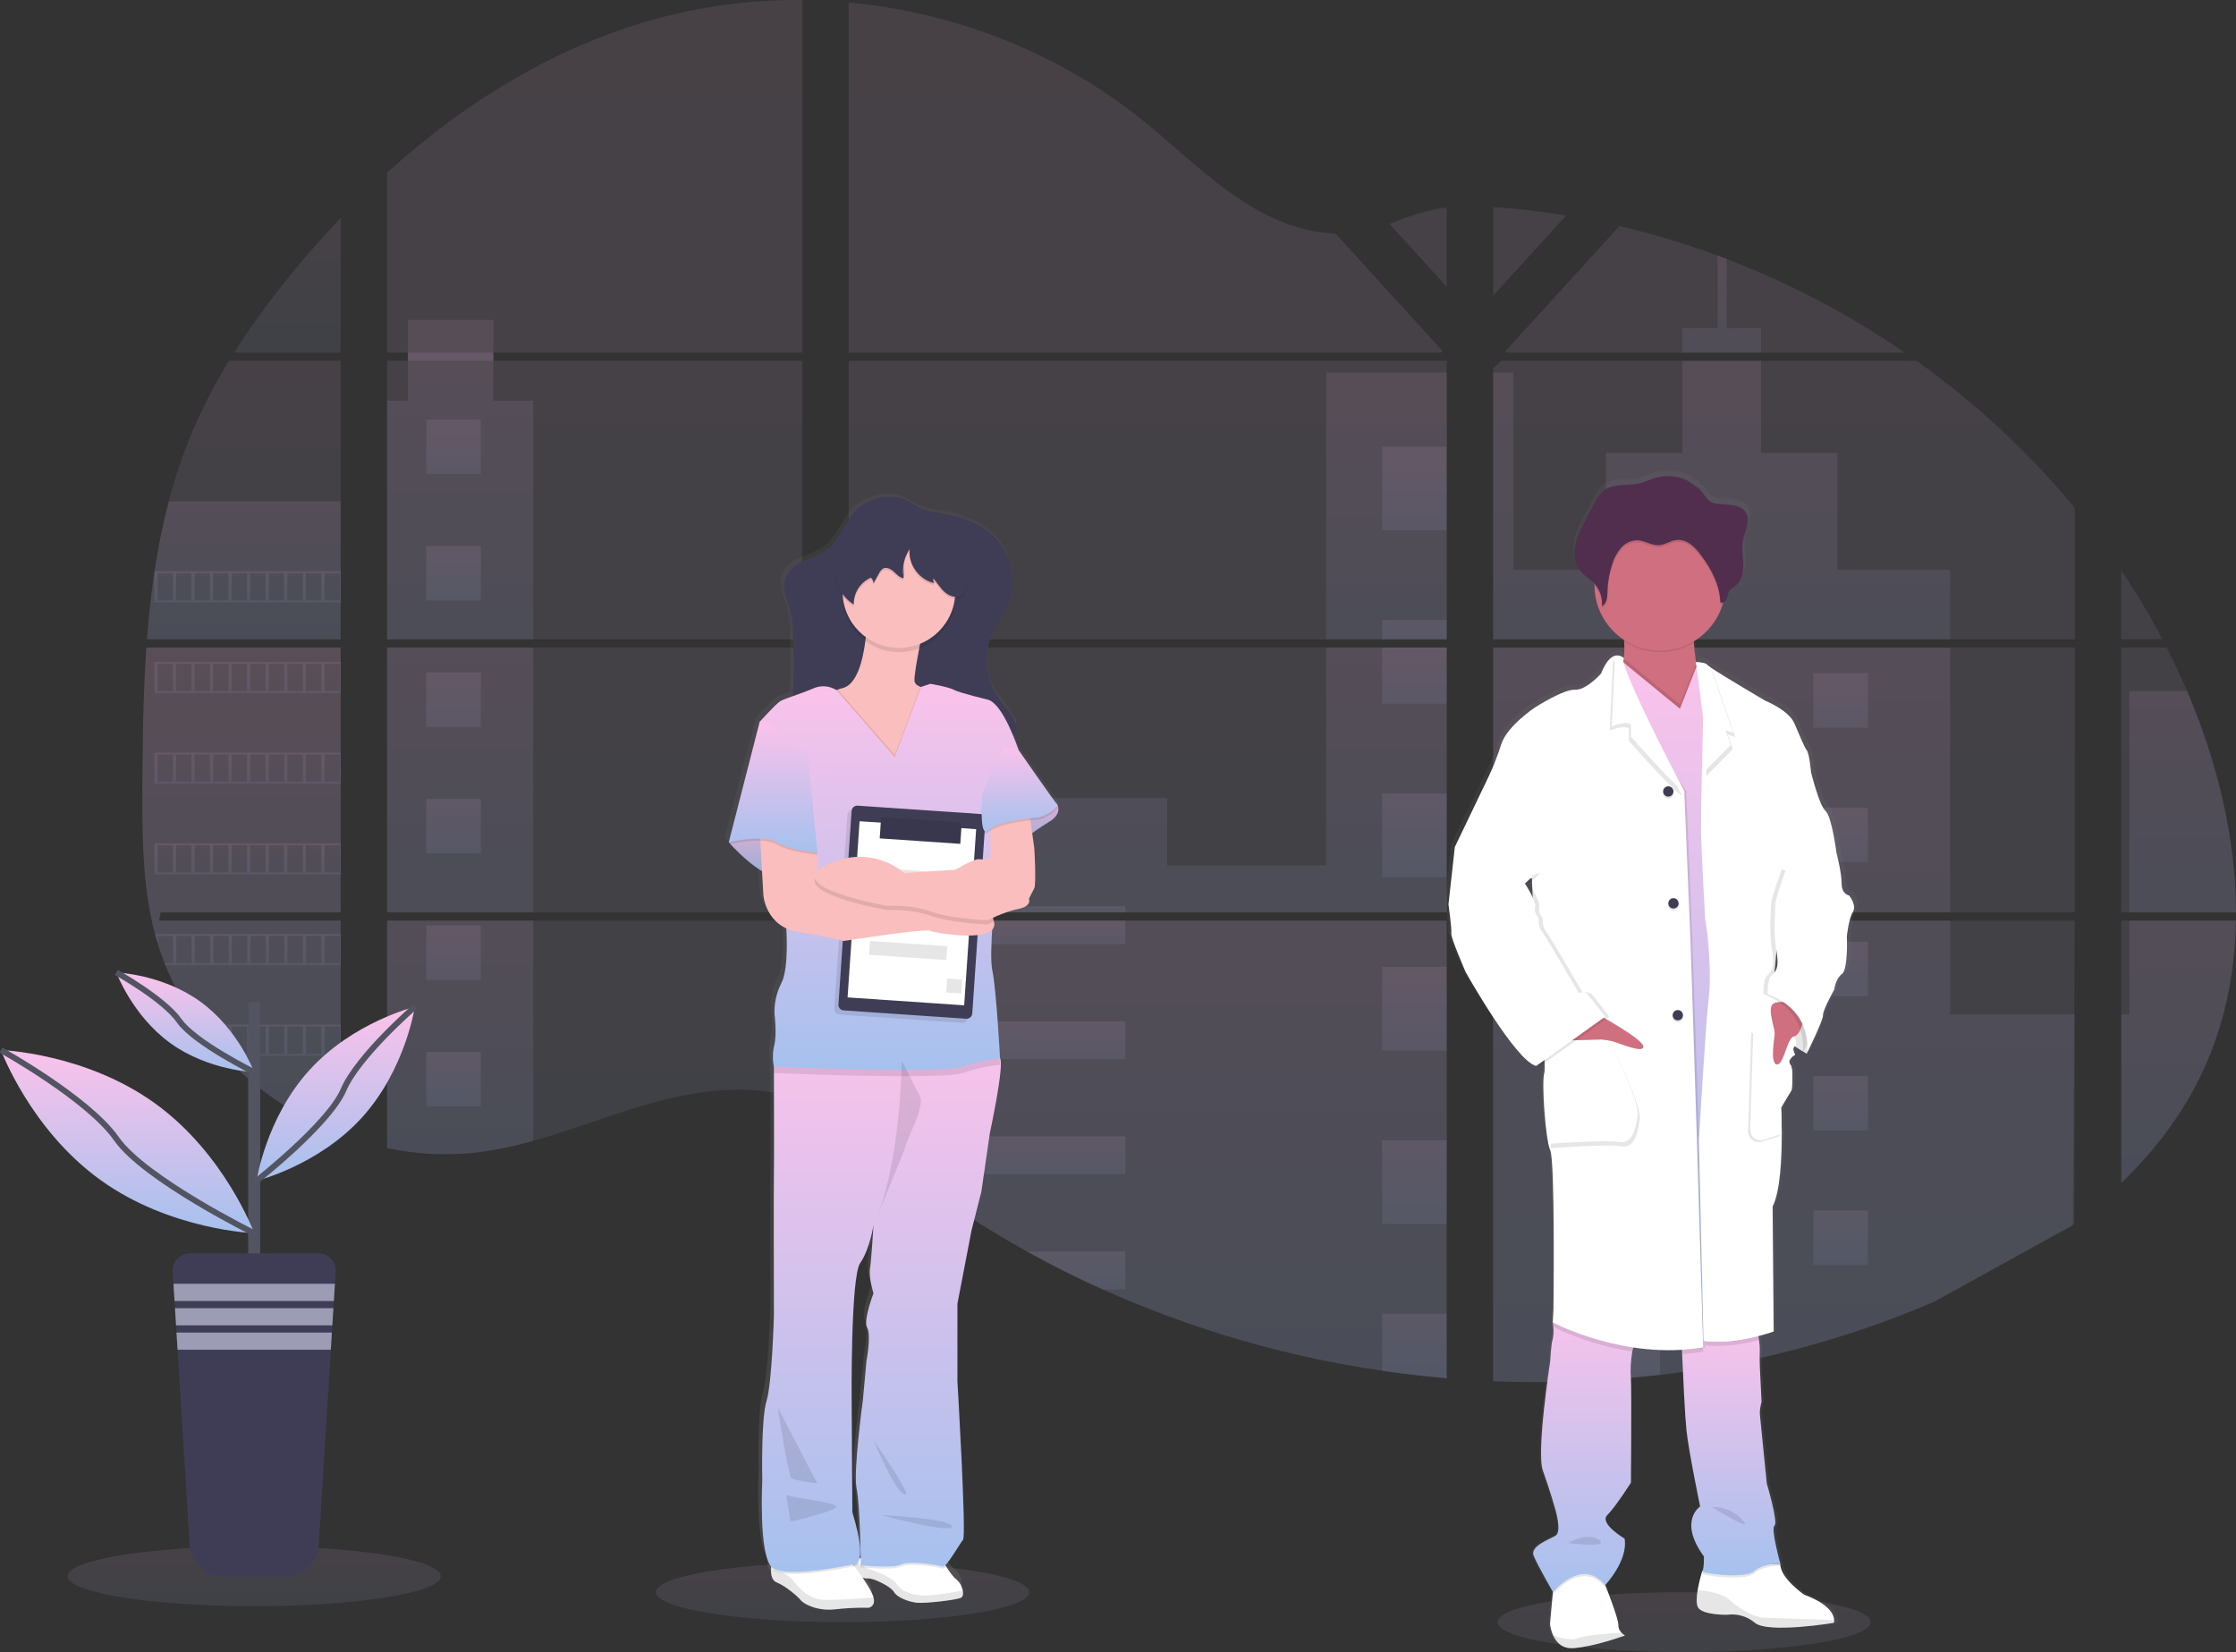 <svg width="762" height="563" viewBox="0 0 762 563" fill="none" xmlns="http://www.w3.org/2000/svg">
<rect x="0" y="0" width="762" height="563" fill="#333333" stroke="none"/>
<g clip-path="url(#clip0)">
<path opacity="0.1" d="M49.873 220.667H116.1V310.923H54.715C54.559 311.856 54.402 312.783 54.226 313.716H116.1V386.493C115.996 386.493 115.891 386.415 115.793 386.375C114.053 385.684 112.313 384.951 110.573 384.177C110.201 384.007 109.835 383.831 109.457 383.668C107.716 382.846 105.976 381.976 104.236 381.058C103.629 380.738 103.022 380.405 102.428 380.066C92.766 374.676 83.985 367.842 76.389 359.8C76.16 359.585 75.951 359.35 75.736 359.148C74.679 357.999 73.641 356.838 72.636 355.65C72.257 355.213 71.892 354.77 71.52 354.345C70.332 352.897 69.184 351.396 68.074 349.889C67.905 349.661 67.748 349.439 67.585 349.237C63.04 342.949 59.271 336.136 56.36 328.945C56.269 328.729 56.184 328.494 56.099 328.292C55.198 326.009 54.382 323.692 53.678 321.33C53.377 320.345 53.084 319.373 52.836 318.348C52.744 318.055 52.673 317.755 52.594 317.461C48.927 303.009 48.502 287.989 48.502 273.041C48.502 271.301 48.502 269.561 48.502 267.821C48.555 261.718 48.626 255.622 48.718 249.532C48.752 247.966 48.785 246.394 48.816 244.815C48.907 240.817 49.038 236.811 49.207 232.796C49.246 231.687 49.298 230.571 49.357 229.468C49.383 228.829 49.416 228.19 49.455 227.55C49.573 225.24 49.712 222.946 49.873 220.667Z" fill="url(#paint0_linear)"/>
<path opacity="0.1" d="M116.1 120.173H79.769C85.678 110.937 92.13 102.061 99.093 93.591C104.497 86.962 110.188 80.502 116.1 74.278V120.173Z" fill="url(#paint1_linear)"/>
<path opacity="0.1" d="M116.1 122.952V217.874H50.082C50.082 217.6 50.121 217.319 50.147 217.045C50.206 216.295 50.264 215.551 50.33 214.801C50.395 213.927 50.48 213.052 50.565 212.191C50.65 211.33 50.734 210.286 50.839 209.34C50.943 208.394 51.028 207.434 51.132 206.488C51.237 205.542 51.341 204.596 51.459 203.657C51.576 202.717 51.681 201.764 51.811 200.825C51.909 200.048 52.007 199.265 52.118 198.483C52.268 197.38 52.425 196.277 52.588 195.181C52.588 195.011 52.64 194.848 52.666 194.685C53.859 186.662 55.48 178.707 57.522 170.857C59.666 162.623 62.403 154.554 65.712 146.715C69.228 138.502 73.346 130.559 78.033 122.952H116.1Z" fill="url(#paint2_linear)"/>
<path opacity="0.1" d="M131.92 220.667V310.923H273.38V220.667H131.92ZM131.92 313.716V391.23C132.729 391.393 133.525 391.556 134.328 391.693C135.405 391.902 136.488 392.091 137.591 392.254L138.243 392.346C138.674 392.417 139.111 392.476 139.549 392.528C140.639 392.685 141.728 392.802 142.812 392.907C143.321 392.959 143.849 392.998 144.365 393.044L145.625 393.135C146.31 393.187 146.989 393.226 147.667 393.252C148.085 393.252 148.503 393.285 148.927 393.298C149.351 393.311 149.579 393.298 149.919 393.298H151.152C151.713 393.298 152.275 393.298 152.829 393.298H153.547C154.109 393.298 154.67 393.298 155.225 393.246H155.257C155.649 393.246 156.034 393.246 156.425 393.2C156.536 393.207 156.647 393.207 156.758 393.2C157.084 393.2 157.411 393.2 157.724 393.161C157.798 393.155 157.872 393.155 157.946 393.161C158.67 393.115 159.401 393.057 160.139 392.991C160.876 392.926 161.574 392.848 162.312 392.77L163.793 392.587C169.847 391.74 175.833 390.466 181.708 388.776C194.91 385.097 207.812 379.949 221.008 376.184C238.054 371.323 256.902 368.928 273.374 374.846V313.716H131.92ZM273.38 120.173V0.013C257.895 -0.157 242.45 1.652 227.423 5.396C191.601 14.394 159.434 33.909 131.92 58.834V120.166H139.04V122.952H131.92V217.874H273.38V122.952H168.166V120.16L273.38 120.173ZM455.121 79.582C446.258 79.269 437.448 76.47 429.473 72.131C414.241 63.851 402.063 51.05 388.463 40.258C360.204 17.767 325.159 4.189 289.206 0.822V120.173H491.132L491.635 119.644L455.121 79.582ZM473.518 76.32L493.025 97.728V70.689C486.459 71.518 480.742 73.442 473.518 76.294V76.32ZM493.025 410.478V313.716H451.427C451.323 313.305 451.205 312.887 451.075 312.47C451.199 312.887 451.309 313.305 451.42 313.716H289.206V383.687C290.747 384.829 292.267 386.036 293.775 387.25C295.402 388.581 297.018 389.927 298.624 391.289L300.242 392.626C301.019 393.279 301.808 393.931 302.592 394.551C304.162 395.817 305.744 397.069 307.336 398.309C308.132 398.936 308.933 399.551 309.738 400.156C322.485 409.895 335.93 418.686 349.965 426.457C353.11 428.212 356.289 429.902 359.487 431.553C361.614 432.649 363.757 433.723 365.915 434.776C369.152 436.355 372.415 437.877 375.704 439.343C406.028 452.952 438.095 462.289 470.986 467.086C478.286 468.161 485.62 469.009 492.986 469.631V410.465H493.638L493.025 410.478ZM289.206 122.952V217.874H493.025V122.952H289.206ZM289.206 220.654V310.923H493.025V220.667L289.206 220.654ZM508.844 70.558V100.768L533.735 73.449C525.486 72.088 517.189 71.124 508.844 70.558ZM508.844 220.667V310.923H707.076V220.667H508.844ZM706.378 417.635L707.076 313.716H508.844V470.682C521.613 471.212 534.401 471.058 547.153 470.218H547.374C553.466 469.827 559.528 469.27 565.563 468.548H565.7C597.903 464.8 629.391 456.391 659.174 443.584L706.378 417.635ZM745.319 235.491C744.567 233.751 743.794 232.011 743.002 230.271C741.527 227.009 739.974 223.838 738.369 220.673H722.902V310.923H762C761.967 285.359 755.493 259.26 745.319 235.491ZM722.902 313.716V403.105C733.911 392.554 743.224 380.477 749.92 366.671C757.98 350.039 761.667 332.044 761.974 313.709L722.902 313.716ZM722.902 194.365V217.854H736.92C732.671 209.78 727.991 201.939 722.902 194.365ZM588.463 88.273C587.432 87.875 586.394 87.477 585.357 87.099C574.416 83.056 563.235 79.696 551.878 77.038L513.778 118.835L513.034 119.638L513.523 120.166H649.124C630.237 107.173 609.874 96.467 588.463 88.273ZM653.105 122.952H511.624L508.844 125.49V217.874H533.219H707.076V173.114C691.355 154.107 673.21 137.243 653.105 122.952Z" fill="url(#paint3_linear)"/>
<path opacity="0.1" d="M116.1 170.837V217.874H50.082C50.082 217.6 50.121 217.319 50.147 217.045C50.206 216.295 50.264 215.551 50.33 214.801C50.395 213.927 50.48 213.052 50.565 212.191C50.65 211.33 50.734 210.286 50.839 209.34C50.943 208.394 51.028 207.434 51.132 206.488C51.237 205.542 51.341 204.596 51.459 203.657C51.576 202.717 51.681 201.764 51.811 200.825C51.909 200.048 52.007 199.265 52.118 198.483C52.268 197.38 52.425 196.277 52.588 195.181C52.588 195.011 52.64 194.848 52.666 194.685C53.859 186.662 55.48 178.707 57.522 170.857L116.1 170.837Z" fill="url(#paint4_linear)"/>
<path opacity="0.1" d="M49.873 220.667H116.1V310.923H54.715C54.559 311.856 54.402 312.783 54.226 313.716H116.1V386.493C115.996 386.493 115.891 386.415 115.793 386.375C114.053 385.684 112.313 384.951 110.573 384.177C110.201 384.007 109.835 383.831 109.457 383.668C107.716 382.846 105.976 381.976 104.236 381.058C103.629 380.738 103.022 380.405 102.428 380.066C92.766 374.676 83.985 367.842 76.389 359.8C76.16 359.585 75.951 359.35 75.736 359.148C74.679 357.999 73.641 356.838 72.636 355.65C72.257 355.213 71.892 354.77 71.52 354.345C70.332 352.897 69.184 351.396 68.074 349.889C67.905 349.661 67.748 349.439 67.585 349.237C63.04 342.949 59.271 336.136 56.36 328.945C56.269 328.729 56.184 328.494 56.099 328.292C55.198 326.009 54.382 323.692 53.678 321.33C53.377 320.345 53.084 319.373 52.836 318.348C52.744 318.055 52.673 317.755 52.594 317.461C48.927 303.009 48.502 287.989 48.502 273.041C48.502 271.301 48.502 269.561 48.502 267.821C48.555 261.718 48.626 255.622 48.718 249.532C48.752 247.966 48.785 246.394 48.816 244.815C48.907 240.817 49.038 236.811 49.207 232.796C49.246 231.687 49.298 230.571 49.357 229.468C49.383 228.829 49.416 228.19 49.455 227.55C49.573 225.24 49.712 222.946 49.873 220.667Z" fill="url(#paint5_linear)"/>
<path opacity="0.1" d="M181.714 136.55V217.874H131.913V136.55H139.014V109.015H168.159V136.55H181.714Z" fill="url(#paint6_linear)"/>
<path opacity="0.1" d="M181.708 220.66H131.913V310.917H181.708V220.66Z" fill="url(#paint7_linear)"/>
<path opacity="0.1" d="M131.92 313.716H181.714V388.75C175.84 390.441 169.854 391.712 163.8 392.554C163.304 392.626 162.814 392.685 162.318 392.737C161.588 392.822 160.863 392.9 160.139 392.965L157.952 393.141H157.731L156.765 393.194H156.432C156.04 393.194 155.655 393.239 155.264 393.246H155.231C154.67 393.246 154.115 393.285 153.554 393.298H152.836C152.281 393.298 151.727 393.298 151.159 393.298H149.932H148.933C148.509 393.298 148.091 393.298 147.667 393.246C146.997 393.22 146.318 393.181 145.631 393.128L144.372 393.037C143.849 392.998 143.327 392.946 142.812 392.894C141.715 392.798 140.628 392.674 139.549 392.522L138.243 392.339L137.591 392.248C136.501 392.084 135.418 391.902 134.328 391.693C133.519 391.549 132.722 391.386 131.92 391.217V313.716Z" fill="url(#paint8_linear)"/>
<path opacity="0.1" d="M493.018 126.945H451.956V217.868H493.018V126.945Z" fill="url(#paint9_linear)"/>
<path opacity="0.1" d="M493.025 220.66V310.923H289.206V271.99H397.769V294.957H451.956V220.66H493.025Z" fill="url(#paint10_linear)"/>
<path opacity="0.1" d="M493.671 410.497C493.455 410.497 493.24 410.497 493.018 410.458V469.67C485.661 469.066 478.33 468.22 471.025 467.132C438.122 462.337 406.043 453.004 375.704 439.402C366.946 435.452 358.366 431.148 349.965 426.489C335.934 418.715 322.492 409.924 309.744 400.188C306.533 397.735 303.37 395.227 300.255 392.665C298.095 390.877 295.954 389.051 293.775 387.282C292.274 386.062 290.753 384.855 289.206 383.707V313.716H451.42C451.303 313.298 451.199 312.887 451.081 312.47C451.205 312.887 451.323 313.298 451.427 313.716H493.025V410.452C493.24 410.458 493.455 410.478 493.671 410.497Z" fill="url(#paint11_linear)"/>
<path opacity="0.1" d="M600.119 120.173H573.362V111.86H585.35V87.099C586.39 87.481 587.425 87.873 588.457 88.273V111.86H600.112L600.119 120.173Z" fill="url(#paint12_linear)"/>
<path opacity="0.1" d="M664.591 217.874H533.219C533.232 217.877 533.246 217.877 533.258 217.874H533.2H508.844V126.952H515.749V194.157H547.296V154.356H573.368V122.952H600.125V154.375H626.184V194.176H664.597L664.591 217.874Z" fill="url(#paint13_linear)"/>
<path opacity="0.1" d="M508.844 220.667V310.923H664.597V220.667H508.844ZM706.854 417.159L707.076 345.713H664.597V313.742H508.844V470.682C521.613 471.212 534.401 471.058 547.153 470.218H547.374C553.466 469.827 559.528 469.27 565.563 468.548H565.7C597.903 464.8 629.391 456.391 659.174 443.584" fill="url(#paint14_linear)"/>
<path opacity="0.1" d="M725.643 313.716H761.974C761.661 332.044 757.98 350.046 749.92 366.671C743.224 380.484 733.912 392.561 722.902 403.111V345.694H725.643V313.716Z" fill="url(#paint15_linear)"/>
<path opacity="0.1" d="M762 310.923H725.643V235.491H745.319C755.493 259.26 761.967 285.359 762 310.923Z" fill="url(#paint16_linear)"/>
<path opacity="0.1" d="M493.025 152.222H471.025V180.729H493.025V152.222Z" fill="url(#paint17_linear)"/>
<path opacity="0.1" d="M493.025 211.31H471.025V217.874H493.025V211.31Z" fill="url(#paint18_linear)"/>
<path opacity="0.1" d="M493.025 220.66H471.025V239.81H493.025V220.66Z" fill="url(#paint19_linear)"/>
<path opacity="0.1" d="M493.025 270.398H471.025V298.905H493.025V270.398Z" fill="url(#paint20_linear)"/>
<path opacity="0.1" d="M493.025 329.486H471.025V357.993H493.025V329.486Z" fill="url(#paint21_linear)"/>
<path opacity="0.1" d="M493.025 410.452C493.24 410.452 493.455 410.452 493.677 410.497C493.462 410.497 493.247 410.497 493.025 410.458V417.081H471.025V388.574H493.025V410.452Z" fill="url(#paint22_linear)"/>
<path opacity="0.1" d="M493.025 447.656V469.67C485.663 469.066 478.33 468.22 471.025 467.132V447.656H493.025Z" fill="url(#paint23_linear)"/>
<path opacity="0.1" d="M383.49 308.829H289.206V310.923H383.49V308.829Z" fill="url(#paint24_linear)"/>
<path opacity="0.1" d="M383.49 313.709H289.206V321.735H383.49V313.709Z" fill="url(#paint25_linear)"/>
<path opacity="0.1" d="M383.49 348.043H289.206V360.948H383.49V348.043Z" fill="url(#paint26_linear)"/>
<path opacity="0.1" d="M383.49 387.256V400.162H309.744C306.533 397.718 303.37 395.208 300.255 392.633C298.088 390.851 295.948 389.024 293.775 387.256H383.49Z" fill="url(#paint27_linear)"/>
<path opacity="0.1" d="M383.49 426.463V439.402H375.704C366.946 435.452 358.366 431.148 349.965 426.489L383.49 426.463Z" fill="url(#paint28_linear)"/>
<path opacity="0.1" d="M565.713 229.41H547.153V247.966H565.713V229.41Z" fill="url(#paint29_linear)"/>
<path opacity="0.1" d="M163.846 142.95H145.285V161.507H163.846V142.95Z" fill="url(#paint30_linear)"/>
<path opacity="0.1" d="M163.846 186.053H145.285V204.609H163.846V186.053Z" fill="url(#paint31_linear)"/>
<path opacity="0.1" d="M163.846 229.155H145.285V247.712H163.846V229.155Z" fill="url(#paint32_linear)"/>
<path opacity="0.1" d="M163.846 272.251H145.285V290.808H163.846V272.251Z" fill="url(#paint33_linear)"/>
<path opacity="0.1" d="M163.846 315.354H145.285V333.91H163.846V315.354Z" fill="url(#paint34_linear)"/>
<path opacity="0.1" d="M163.846 358.456H145.285V377.012H163.846V358.456Z" fill="url(#paint35_linear)"/>
<path opacity="0.1" d="M636.567 229.41H618.007V247.966H636.567V229.41Z" fill="url(#paint36_linear)"/>
<path opacity="0.1" d="M565.713 275.181H547.153V293.737H565.713V275.181Z" fill="url(#paint37_linear)"/>
<path opacity="0.1" d="M636.567 275.181H618.007V293.737H636.567V275.181Z" fill="url(#paint38_linear)"/>
<path opacity="0.1" d="M565.713 320.945H547.153V339.502H565.713V320.945Z" fill="url(#paint39_linear)"/>
<path opacity="0.1" d="M636.567 320.945H618.007V339.502H636.567V320.945Z" fill="url(#paint40_linear)"/>
<path opacity="0.1" d="M565.713 366.716H547.153V385.273H565.713V366.716Z" fill="url(#paint41_linear)"/>
<path opacity="0.1" d="M636.567 366.716H618.007V385.273H636.567V366.716Z" fill="url(#paint42_linear)"/>
<path opacity="0.1" d="M565.713 412.487H547.153V431.044H565.713V412.487Z" fill="url(#paint43_linear)"/>
<path opacity="0.1" d="M636.567 412.487H618.007V431.044H636.567V412.487Z" fill="url(#paint44_linear)"/>
<path opacity="0.1" d="M547.153 470.218V458.252H565.706V468.515L547.153 470.218Z" fill="url(#paint45_linear)"/>
<path opacity="0.1" d="M52.588 194.666V205.281H116.1V194.666H52.588ZM58.912 204.616H53.691V195.338H58.912V204.616ZM65.235 204.616H60.014V195.338H65.235V204.616ZM71.546 204.616H66.325V195.338H71.546V204.616ZM77.87 204.616H72.649V195.338H77.87V204.616ZM84.187 204.616H78.966V195.338H84.187V204.616ZM90.511 204.616H85.29V195.338H90.511V204.616ZM96.835 204.616H91.614V195.338H96.835V204.616ZM103.152 204.616H97.931V195.338H103.152V204.616ZM109.47 204.616H104.249V195.338H109.47V204.616ZM115.794 204.616H110.573V195.338H115.794V204.616Z" fill="url(#paint46_linear)"/>
<path opacity="0.1" d="M52.588 225.567V236.182H116.1V225.567H52.588ZM58.912 235.517H53.691V226.239H58.912V235.517ZM65.235 235.517H60.014V226.239H65.235V235.517ZM71.546 235.517H66.325V226.239H71.546V235.517ZM77.87 235.517H72.649V226.239H77.87V235.517ZM84.187 235.517H78.966V226.239H84.187V235.517ZM90.511 235.517H85.29V226.239H90.511V235.517ZM96.835 235.517H91.614V226.239H96.835V235.517ZM103.152 235.517H97.931V226.239H103.152V235.517ZM109.47 235.517H104.249V226.239H109.47V235.517ZM115.794 235.517H110.573V226.239H115.794V235.517Z" fill="url(#paint47_linear)"/>
<path opacity="0.1" d="M52.588 256.474V267.084H116.1V256.474H52.588ZM58.912 266.412H53.691V257.133H58.912V266.412ZM65.235 266.412H60.014V257.133H65.235V266.412ZM71.546 266.412H66.325V257.133H71.546V266.412ZM77.87 266.412H72.649V257.133H77.87V266.412ZM84.187 266.412H78.966V257.133H84.187V266.412ZM90.511 266.412H85.29V257.133H90.511V266.412ZM96.835 266.412H91.614V257.133H96.835V266.412ZM103.152 266.412H97.931V257.133H103.152V266.412ZM109.47 266.412H104.249V257.133H109.47V266.412ZM115.794 266.412H110.573V257.133H115.794V266.412Z" fill="url(#paint48_linear)"/>
<path opacity="0.1" d="M52.588 287.376V297.985H116.1V287.376H52.588ZM58.912 297.319H53.691V288.028H58.912V297.319ZM65.235 297.319H60.014V288.028H65.235V297.319ZM71.546 297.319H66.325V288.028H71.546V297.319ZM77.87 297.319H72.649V288.028H77.87V297.319ZM84.187 297.319H78.966V288.028H84.187V297.319ZM90.511 297.319H85.29V288.028H90.511V297.319ZM96.835 297.319H91.614V288.028H96.835V297.319ZM103.152 297.319H97.931V288.028H103.152V297.319ZM109.47 297.319H104.249V288.028H109.47V297.319ZM115.794 297.319H110.573V288.028H115.794V297.319Z" fill="url(#paint49_linear)"/>
<path opacity="0.1" d="M52.895 318.264C53.142 319.268 53.436 320.26 53.736 321.245V318.936H58.957V328.207H56.157C56.236 328.429 56.321 328.658 56.412 328.86H116.126V318.264H52.895ZM65.294 328.207H60.073V318.936H65.294V328.207ZM71.605 328.207H66.384V318.936H71.605V328.207ZM77.929 328.207H72.708V318.936H77.929V328.207ZM84.246 328.207H79.025V318.936H84.246V328.207ZM90.57 328.207H85.349V318.936H90.57V328.207ZM96.894 328.207H91.673V318.936H96.894V328.207ZM103.211 328.207H97.99V318.936H103.211V328.207ZM109.528 328.207H104.307V318.936H109.528V328.207ZM115.852 328.207H110.631V318.936H115.852V328.207Z" fill="url(#paint50_linear)"/>
<path opacity="0.1" d="M67.604 349.165C67.774 349.374 67.931 349.608 68.094 349.817H71.546V354.274L72.662 355.579V349.791H77.883V359.148H75.736C75.945 359.363 76.147 359.591 76.389 359.8H116.087V349.165H67.604ZM84.22 359.148H78.999V349.83H84.22V359.148ZM90.544 359.148H85.323V349.83H90.544V359.148ZM96.868 359.148H91.647V349.83H96.868V359.148ZM103.185 359.148H97.964V349.83H103.185V359.148ZM109.502 359.148H104.281V349.83H109.502V359.148ZM115.826 359.148H110.605V349.83H115.826V359.148Z" fill="url(#paint51_linear)"/>
<path opacity="0.1" d="M102.448 380.066C103.048 380.405 103.655 380.718 104.262 381.051V380.725H109.483V383.668C109.861 383.831 110.22 384.007 110.592 384.177V380.725H115.813V386.375C115.912 386.42 116.015 386.457 116.12 386.486V380.066H102.448Z" fill="url(#paint52_linear)"/>
<path opacity="0.1" d="M493.018 410.452H493.671H493.018ZM451.075 312.47C451.199 312.887 451.309 313.305 451.42 313.716C451.323 313.305 451.205 312.887 451.075 312.47ZM139.04 120.173V122.952H168.192V120.16L139.04 120.173ZM493.025 410.452H493.677H493.025ZM451.075 312.47C451.199 312.887 451.309 313.305 451.42 313.716C451.323 313.305 451.205 312.887 451.075 312.47ZM493.018 410.452H493.671H493.018ZM451.075 312.47C451.199 312.887 451.309 313.305 451.42 313.716C451.323 313.305 451.205 312.887 451.075 312.47Z" fill="url(#paint53_linear)"/>
<path opacity="0.1" d="M573.929 563C609.05 563 637.52 558.428 637.52 552.789C637.52 547.149 609.05 542.578 573.929 542.578C538.809 542.578 510.339 547.149 510.339 552.789C510.339 558.428 538.809 563 573.929 563Z" fill="url(#paint54_linear)"/>
<path opacity="0.1" d="M287.131 552.789C322.251 552.789 350.722 548.217 350.722 542.578C350.722 536.938 322.251 532.366 287.131 532.366C252.011 532.366 223.54 536.938 223.54 542.578C223.54 548.217 252.011 552.789 287.131 552.789Z" fill="url(#paint55_linear)"/>
<path d="M360.341 272.571C360.326 272.506 360.292 272.447 360.244 272.401C359.271 271.442 346.872 253.91 346.872 253.91C346.872 253.91 346.219 251.953 345.162 249.408C345.501 248.969 345.755 248.472 345.912 247.94C345.969 247.715 346.011 247.486 346.036 247.255C346.036 247.183 346.088 247.124 346.108 247.053C346.335 246.168 346.312 245.237 346.043 244.364C345.97 244.588 345.881 244.807 345.775 245.017C345.53 244.257 345.201 243.526 344.796 242.838C343.152 240.006 340.802 237.618 339.073 234.858C336.454 230.57 335.413 225.503 336.129 220.53C336.129 220.784 336.129 221.045 336.129 221.3C336.195 220.313 336.326 219.332 336.521 218.363C336.794 217.26 337.158 216.182 337.611 215.14C339.164 211.584 341.677 208.485 343.204 204.916C343.716 203.712 344.105 202.459 344.365 201.177C344.904 199.036 345.1 196.823 344.946 194.62C344.946 195.142 344.861 195.664 344.783 196.179C344.618 190.883 342.479 185.84 338.786 182.04C333.454 176.683 325.799 174.602 318.476 173.506C315.399 173.147 312.461 172.026 309.927 170.243C307.114 168.423 303.479 167.986 300.19 168.384C296.41 168.793 292.897 170.529 290.277 173.284C286.798 177.107 285.291 182.523 281.231 185.746C278.771 187.704 275.652 188.617 272.787 189.948C269.922 191.279 267.213 193.211 266.293 196.068C266.293 196.068 266.293 196.029 266.293 196.01V196.173L266.254 196.277C265.301 199.657 267.142 203.096 268.101 206.469C269.099 209.96 269.165 213.646 269.217 217.254C269.289 221.665 269.354 226.082 269.282 230.499C269.249 232.235 269.191 233.99 269.06 235.719C267.516 236.186 266.015 236.789 264.577 237.52C263.115 238.473 257.646 244.378 257.646 244.378L246.95 285.235L247.093 285.399L246.95 285.953L247.491 285.829C249.005 287.46 253.528 292.106 258.41 295.003L258.866 303.015C258.866 303.015 259.415 311.054 266.809 314.375C266.978 317.161 267.507 328.475 265.06 332.957C263.365 336.232 262.568 339.897 262.749 343.58C262.749 343.58 263.604 350.378 262.632 353.954C262.064 356.344 262.022 358.828 262.508 361.236C262.508 361.236 262.508 362.025 262.508 363.382C262.508 370.618 262.593 393.807 262.508 396.43C262.384 399.529 262.508 445.366 262.508 445.366C262.508 445.366 261.901 468.274 259.956 474.479C258.011 480.684 258.501 501.23 258.501 501.23C258.501 501.23 257.28 525.705 261.594 530.533C261.594 530.748 261.555 530.97 261.549 531.186C261.549 531.283 261.549 531.394 261.549 531.492C261.496 533.352 261.855 535.329 263.454 535.936C266.717 537.188 271.031 540.947 271.847 542.023C272.663 543.1 277.407 545.781 283.594 545.064C287.47 544.628 291.37 544.449 295.269 544.529C295.269 544.529 297.71 544.085 296.92 541.051C296.411 539.159 294.506 536.249 293.148 534.337C293.396 534.402 293.638 534.454 293.866 534.5L294.101 534.546H294.284C294.384 534.552 294.484 534.552 294.584 534.546H294.714C294.836 534.556 294.958 534.556 295.08 534.546C296.718 534.389 302.827 537.234 303.916 539.113C305.006 540.992 308.85 542.421 311.748 542.78C313.471 542.989 317.817 542.636 321.465 542.167C323.302 541.977 325.122 541.645 326.908 541.175C327.769 540.849 327.952 539.805 327.704 538.63C327.411 537.139 326.614 535.793 325.446 534.82C324.389 534.069 322.992 532.092 321.961 530.474L321.687 530.037C323.508 528.302 326.797 522.625 327.796 521.451C329.009 520.022 325.838 467.765 325.838 467.765V441.568L330.7 416.774L334.1 403.653L337.017 383.844C337.017 383.844 342.12 360.707 340.548 358.436C340.548 358.391 339.242 334.569 337.872 328.847C337.278 326.296 337.428 320.554 337.781 314.969C338.149 314.603 338.406 314.14 338.521 313.634C338.637 313.128 338.606 312.6 338.433 312.111C338.336 311.776 338.209 311.451 338.055 311.139C338.055 311.041 338.055 310.936 338.055 310.839C340.874 309.542 343.82 308.54 346.845 307.85C351.707 306.898 350.494 304.392 350.494 304.392C350.494 304.392 351.59 302.245 352.314 300.934C353.039 299.623 352.438 288.048 352.314 287.095C352.269 286.71 351.968 284.583 351.623 282.169C353.182 281.06 355.212 279.683 357.424 278.378C361.634 275.886 360.687 273.256 360.341 272.571ZM296.907 437.993C296.907 437.993 293.259 447.297 294.721 449.678C296.183 452.06 294.48 460.901 294.48 460.901L293.259 474.022C293.259 474.022 289.859 498.36 291.073 504.082C292.026 508.571 292.378 521.979 292.489 527.571C292.406 527.603 292.325 527.643 292.248 527.688L292.084 527.773C292.646 525.574 292.411 521.124 289.624 512.172L289.389 475.197C289.389 475.197 288.958 432.486 292.332 427.71C295.706 422.934 296.901 414.823 296.901 414.823C296.901 414.823 296.17 426.522 295.693 429.621C295.217 432.721 296.907 437.993 296.907 437.993ZM290.114 529.9C290.081 529.978 290.042 530.057 290.016 530.128L289.833 529.894C289.926 529.903 290.02 529.905 290.114 529.9Z" fill="url(#paint56_linear)"/>
<path d="M327.319 544.555C325.433 545.279 315.207 546.512 312.348 546.166C309.49 545.82 305.705 544.372 304.628 542.48C303.551 540.587 297.514 537.73 295.896 537.912C295.232 537.932 294.57 537.84 293.938 537.638C292.821 537.3 291.731 536.882 290.675 536.386C290.527 535.563 290.552 534.719 290.747 533.906C290.784 533.742 290.832 533.581 290.89 533.423C291.271 532.353 292.059 531.476 293.083 530.983L293.318 530.872C293.77 530.677 294.243 530.532 294.728 530.442C299.857 529.456 321.021 531.433 321.021 531.433C321.021 531.433 321.615 532.497 322.431 533.815C323.449 535.446 324.833 537.436 325.877 538.186C327.034 539.175 327.819 540.528 328.102 542.023C328.35 543.178 328.168 544.235 327.319 544.555Z" fill="white"/>
<path opacity="0.1" d="M327.319 544.555C325.433 545.279 315.213 546.512 312.355 546.166C309.496 545.82 305.711 544.365 304.628 542.48C303.544 540.594 297.521 537.73 295.902 537.912C294.284 538.095 290.681 536.386 290.681 536.386C290.681 536.386 290.12 533.776 291.752 531.994L295.015 534.311C295.015 534.311 303.747 537.019 305.365 539.531C306.984 542.043 309.933 543.445 314.195 543.7C317.38 543.909 324.696 542.669 328.122 542.049C328.35 543.178 328.174 544.235 327.319 544.555Z" fill="black"/>
<path d="M296.078 547.882C292.229 547.807 288.379 547.988 284.553 548.424C278.425 549.141 273.746 546.466 272.93 545.364C272.114 544.261 267.892 540.535 264.648 539.23C263.063 538.617 262.691 536.621 262.762 534.754C262.762 534.657 262.762 534.546 262.762 534.448C262.823 533.266 262.997 532.092 263.285 530.944L288.678 530.402L290.877 533.384L291.216 533.841L292.554 535.661C292.554 535.661 293.161 536.457 293.957 537.619C295.302 539.576 297.181 542.467 297.684 544.378C298.487 547.439 296.078 547.882 296.078 547.882Z" fill="white"/>
<path opacity="0.1" d="M296.078 547.882C292.229 547.807 288.379 547.988 284.553 548.424C278.432 549.141 273.746 546.466 272.937 545.364C272.127 544.261 267.892 540.503 264.648 539.243C263.063 538.63 262.691 536.633 262.762 534.767C264.577 535.192 268.388 536.275 269.882 538.16C271.84 540.679 275.345 544.913 280.324 545.181C284.344 545.396 294.134 544.679 297.723 544.391C298.493 547.438 296.078 547.882 296.078 547.882Z" fill="black"/>
<path opacity="0.1" d="M293.057 530.957C292.763 533.136 291.856 533.723 291.203 533.854C291.044 533.885 290.88 533.885 290.72 533.854C290.635 533.848 290.55 533.835 290.466 533.815C290.466 533.815 267.664 538.852 263.056 534.774C262.939 534.669 262.83 534.556 262.73 534.435C262.79 533.253 262.965 532.079 263.252 530.931L288.645 530.389L290.844 533.371C291.225 532.301 292.013 531.424 293.037 530.931L293.057 530.957Z" fill="black"/>
<path opacity="0.1" d="M322.425 533.789C321.915 534.35 321.491 534.67 321.224 534.559C320.023 534.076 310.181 532.399 307.055 533.841C303.929 535.283 293.351 534.076 293.351 534.076C293.351 534.076 293.351 532.823 293.292 530.813C293.744 530.618 294.217 530.474 294.701 530.383C299.831 529.398 320.995 531.375 320.995 531.375C320.995 531.375 321.615 532.471 322.425 533.789Z" fill="black"/>
<path d="M337.317 386.199L334.433 406.126L331.078 419.332L326.275 444.295V470.721C326.275 470.721 329.394 523.297 328.194 524.732C326.993 526.168 322.431 534.343 321.23 533.867C320.029 533.391 310.188 531.707 307.062 533.143C303.936 534.578 293.357 533.384 293.357 533.384C293.357 533.384 293.116 512.981 291.915 507.22C290.714 501.459 294.075 476.971 294.075 476.971L295.276 463.772C295.276 463.772 296.959 454.885 295.517 452.484C294.075 450.083 297.677 440.739 297.677 440.739C297.677 440.739 296 435.448 296.483 432.329C296.966 429.21 297.677 417.446 297.677 417.446C297.677 417.446 296.483 425.615 293.148 430.411C289.813 435.206 290.238 478.185 290.238 478.185L290.472 515.376C296.483 535.068 290.472 533.143 290.472 533.143C290.472 533.143 267.67 538.186 263.063 534.102C258.455 530.017 259.773 504.31 259.773 504.31C259.773 504.31 259.297 483.666 261.216 477.428C263.134 471.19 263.741 448.139 263.741 448.139C263.741 448.139 263.617 402.041 263.741 398.929C263.833 396.319 263.741 372.954 263.741 365.653C263.741 364.296 263.741 363.493 263.741 363.493L266.495 356.655L299.126 352.571H314.737C314.737 352.571 338.231 358.091 340.659 360.472C340.71 360.512 340.755 360.56 340.789 360.616C342.362 362.919 337.317 386.199 337.317 386.199Z" fill="url(#paint57_linear)"/>
<path opacity="0.1" d="M297.697 490.869C297.697 490.869 304.876 508.153 308.263 509.354C311.65 510.554 297.697 490.869 297.697 490.869Z" fill="black"/>
<path opacity="0.1" d="M300.353 516.315C300.353 516.315 324.591 517.516 324.35 520.159C324.108 522.801 300.353 516.315 300.353 516.315Z" fill="black"/>
<path opacity="0.1" d="M267.925 509.406C268.884 510.313 286.413 512.016 284.971 513.673C283.529 515.33 269.367 518.554 269.367 518.554L267.925 509.406Z" fill="black"/>
<path opacity="0.1" d="M265.047 479.588C265.047 480.306 268.649 502.633 269.615 503.592C270.581 504.551 278.497 505.51 278.497 505.51L265.047 479.588Z" fill="black"/>
<path d="M291.184 174.4C287.745 178.243 286.257 183.691 282.25 186.94C279.815 188.898 276.735 189.831 273.903 191.162C271.07 192.493 268.264 194.522 267.422 197.536C266.482 200.929 268.297 204.394 269.249 207.787C270.235 211.297 270.294 214.964 270.352 218.637C270.418 223.081 270.489 227.524 270.411 231.967C270.294 238.89 269.719 246.133 266.045 251.998C279.313 256.22 293.422 256.794 307.336 257.336C310.01 257.526 312.696 257.459 315.357 257.133C317.662 256.674 319.943 256.097 322.19 255.404C326.631 254.229 331.209 253.644 335.803 253.662C337.807 253.662 339.849 253.786 341.781 253.264C343.713 252.742 345.573 251.405 346.095 249.473C346.558 247.738 345.88 245.891 344.992 244.332C343.373 241.487 341.076 239.112 339.34 236.306C337.568 233.343 336.517 230.005 336.271 226.561C336.025 223.117 336.591 219.663 337.924 216.478C339.464 212.896 341.944 209.777 343.458 206.188C345.009 202.335 345.421 198.118 344.646 194.038C343.871 189.958 341.941 186.185 339.086 183.169C333.819 177.78 326.262 175.692 319.031 174.582C315.986 174.223 313.082 173.101 310.586 171.32C307.812 169.493 304.217 169.049 300.967 169.454C297.217 169.874 293.745 171.63 291.184 174.4Z" fill="#3F3D56"/>
<g opacity="0.1">
<path opacity="0.1" d="M338.126 212.713C336.796 215.857 336.226 219.271 336.462 222.676C336.608 220.241 337.171 217.849 338.126 215.603C339.66 212.021 342.14 208.903 343.654 205.314C344.892 202.317 345.413 199.073 345.175 195.84C345.04 198.106 344.526 200.334 343.654 202.43C342.14 206.019 339.66 209.131 338.126 212.713Z" fill="black"/>
<path opacity="0.1" d="M270.548 217.75C270.587 220.308 270.626 222.872 270.633 225.43C270.633 221.906 270.6 218.389 270.548 214.873C270.496 211.225 270.431 207.532 269.445 204.015C268.793 201.784 267.827 199.52 267.487 197.269C266.907 200.466 268.558 203.709 269.445 206.899C270.431 210.384 270.496 214.103 270.548 217.75Z" fill="black"/>
<path opacity="0.1" d="M342.003 249.532C340.045 250.061 338.035 249.943 336.032 249.93C331.441 249.901 326.866 250.476 322.425 251.64C320.178 252.329 317.897 252.904 315.592 253.362C312.929 253.693 310.241 253.763 307.564 253.571C294.121 253.042 280.487 252.475 267.611 248.632C267.229 249.485 266.793 250.313 266.306 251.111C279.574 255.326 293.683 255.907 307.591 256.448C310.267 256.64 312.955 256.57 315.618 256.239C317.915 255.786 320.187 255.213 322.425 254.523C326.856 253.355 331.422 252.774 336.005 252.794C338.009 252.794 340.045 252.918 341.977 252.39C343.909 251.861 345.769 250.537 346.291 248.606C346.511 247.711 346.488 246.774 346.225 245.891C345.645 247.718 343.85 248.99 342.003 249.532Z" fill="black"/>
</g>
<path d="M322.672 241.8C322.19 242.883 320.153 252.24 319.67 253.199C319.187 254.158 316.551 269.511 316.309 270.372C316.068 271.233 298.93 266.77 298.93 266.77L288.613 258.125L278.008 247.575C278.008 247.575 277.694 238.055 285.506 235.001C286.037 234.793 286.582 234.623 287.138 234.493C296.614 232.215 295.661 203.409 295.661 203.409L315.109 211.806C315.109 211.806 311.506 228.614 311.63 231.857C311.663 232.946 312.518 233.625 313.634 234.036C315.359 234.527 317.156 234.721 318.946 234.61C318.946 234.61 323.155 240.724 322.672 241.8Z" fill="#FBBEBE"/>
<path d="M357.49 273.367L360.25 274.091C360.25 274.091 362.293 277.197 357.49 280.087C354.44 281.94 351.512 283.986 348.725 286.214L334.531 290.534L331.796 281.953L345.005 271.931L357.49 273.367Z" fill="url(#paint58_linear)"/>
<path opacity="0.1" d="M357.49 273.367L360.25 274.091C360.25 274.091 362.293 277.197 357.49 280.087C354.44 281.94 351.512 283.986 348.725 286.214L334.531 290.534L331.796 281.953L345.005 271.931L357.49 273.367Z" fill="black"/>
<path d="M253.9 281.653L248.379 287.056C248.379 287.056 258.338 298.579 265.999 299.296C273.661 300.014 278.601 290.534 278.601 290.534L271.971 280.094L253.9 281.653Z" fill="url(#paint59_linear)"/>
<path opacity="0.1" d="M253.9 281.653L248.379 287.056C248.379 287.056 258.338 298.579 265.999 299.296C273.661 300.014 278.601 290.534 278.601 290.534L271.971 280.094L253.9 281.653Z" fill="black"/>
<path opacity="0.1" d="M306.344 222.233C316.951 222.233 325.551 213.635 325.551 203.03C325.551 192.425 316.951 183.828 306.344 183.828C295.737 183.828 287.138 192.425 287.138 203.03C287.138 213.635 295.737 222.233 306.344 222.233Z" fill="black"/>
<path d="M306.344 220.791C316.951 220.791 325.551 212.193 325.551 201.588C325.551 190.983 316.951 182.386 306.344 182.386C295.737 182.386 287.138 190.983 287.138 201.588C287.138 212.193 295.737 220.791 306.344 220.791Z" fill="#FBBEBE"/>
<path opacity="0.1" d="M340.802 362.795C336.429 363.295 332.121 364.26 327.952 365.672C320.773 368.06 264.518 365.712 263.735 365.672C263.735 364.315 263.735 363.513 263.735 363.513L266.489 356.675L299.12 352.59H314.73C314.73 352.59 338.224 358.11 340.652 360.492C340.75 361.927 340.802 362.795 340.802 362.795Z" fill="black"/>
<path opacity="0.1" d="M322.672 241.8C322.19 242.883 320.153 252.24 319.67 253.199C319.187 254.158 316.551 269.511 316.309 270.372C316.068 271.233 298.93 266.77 298.93 266.77L288.613 258.125L278.008 247.575C278.008 247.575 277.694 238.055 285.506 235.001L304.902 257.296L313.634 234.036C315.359 234.527 317.156 234.721 318.946 234.61C318.946 234.61 323.155 240.724 322.672 241.8Z" fill="black"/>
<path d="M304.902 258.014L285.049 235.178C283.887 234.436 282.559 233.995 281.184 233.893C279.809 233.792 278.43 234.034 277.172 234.597C272.728 236.522 267.207 238.081 265.764 239.04C264.322 239.999 258.919 245.937 258.919 245.937L275.012 288.028L267.925 315.752C267.925 315.752 269.008 329.917 266.247 335.078C264.567 338.378 263.779 342.06 263.963 345.759C263.963 345.759 264.805 352.603 263.846 356.198C263.285 358.602 263.243 361.098 263.722 363.519C263.722 363.519 320.754 365.92 327.952 363.519C332.12 362.103 336.428 361.138 340.802 360.642C340.802 360.642 339.497 336.631 338.192 330.869C336.886 325.108 339.275 303.146 339.275 303.146L337.715 279.618L347.074 255.476C347.074 255.476 342.003 239.999 336.717 238.44C336.717 238.44 327.117 236.156 325.074 235.08C323.031 234.003 317.027 233.038 317.027 233.038L313.875 234.095L304.902 258.014Z" fill="url(#paint60_linear)"/>
<path opacity="0.1" d="M332.6 278.823L290.825 275.983C289.768 275.911 288.852 276.71 288.78 277.767L284.295 343.71C284.224 344.767 285.022 345.682 286.08 345.754L327.855 348.594C328.912 348.666 329.828 347.867 329.899 346.81L334.384 280.867C334.456 279.81 333.658 278.895 332.6 278.823Z" fill="black"/>
<path d="M334.039 277.391L292.263 274.551C291.206 274.479 290.291 275.278 290.219 276.335L285.734 342.278C285.662 343.335 286.461 344.25 287.518 344.322L329.293 347.162C330.351 347.234 331.266 346.435 331.338 345.378L335.823 279.435C335.895 278.378 335.096 277.463 334.039 277.391Z" fill="#3F3D56"/>
<path d="M332.66 282.56L292.929 279.859L288.846 339.892L328.577 342.593L332.66 282.56Z" fill="white"/>
<path opacity="0.1" d="M329.098 297.883L296.643 295.612L296.01 304.655L328.465 306.926L329.098 297.883Z" fill="black"/>
<path opacity="0.1" d="M327.923 333.821L322.773 333.47L322.452 338.183L327.603 338.534L327.923 333.821Z" fill="black"/>
<path opacity="0.1" d="M322.843 322.446L296.48 320.654L296.159 325.367L322.523 327.159L322.843 322.446Z" fill="black"/>
<path d="M327.743 280.315L300.292 278.449L299.799 285.695L327.25 287.561L327.743 280.315Z" fill="#3F3D56"/>
<path opacity="0.1" d="M327.743 280.315L300.292 278.449L299.799 285.695L327.25 287.561L327.743 280.315Z" fill="black"/>
<path opacity="0.1" d="M307.303 361.47C307.303 361.47 307.062 397.004 297.697 417.407C297.697 417.407 308.987 390.519 308.987 389.442C308.987 388.365 315.226 377.078 313.555 373.717C311.885 370.357 307.303 361.47 307.303 361.47Z" fill="black"/>
<path opacity="0.1" d="M307.812 196.786C307.454 193.641 308.224 190.471 309.986 187.841C309.776 190.477 310.522 193.1 312.087 195.233C313.651 197.365 315.931 198.863 318.509 199.455C318.289 199.264 318.132 199.011 318.058 198.729C317.985 198.447 317.999 198.15 318.098 197.876C319.436 199.389 320.46 201.184 321.974 202.515C323.488 203.846 325.759 204.642 327.541 203.696C329.962 202.391 329.988 198.952 329.362 196.277C328.017 190.58 325.259 185.313 321.341 180.964C320.364 179.649 319.095 178.578 317.634 177.835C316.174 177.093 314.561 176.699 312.922 176.683C309.216 176.396 305.365 176.723 302.043 178.386C300.174 179.406 298.423 180.629 296.822 182.034L287.686 189.485C286.807 190.118 286.054 190.91 285.467 191.821C285.075 192.582 284.84 193.414 284.775 194.268C284.542 196.708 284.993 199.165 286.079 201.363C287.165 203.561 288.843 205.413 290.923 206.71C290.879 204.781 291.409 202.883 292.447 201.257C293.485 199.63 294.983 198.349 296.751 197.576C297.028 197.807 297.252 198.095 297.408 198.42C297.565 198.746 297.65 199.1 297.658 199.461L299.583 196.029C299.869 195.405 300.321 194.87 300.888 194.483C302.076 193.83 303.557 194.6 304.569 195.52C305.581 196.44 306.566 197.589 307.923 197.732L307.976 192.623" fill="black"/>
<path d="M307.812 196.068C307.453 192.921 308.223 189.749 309.986 187.116C309.398 192.336 313.334 197.726 318.515 198.73C318.295 198.541 318.138 198.289 318.064 198.008C317.991 197.727 318.005 197.431 318.104 197.158C319.442 198.672 320.467 200.46 321.981 201.797C323.495 203.135 325.766 203.924 327.548 202.972C329.969 201.667 329.995 198.228 329.368 195.559C328.024 189.862 325.265 184.596 321.348 180.246C320.132 178.764 318.6 177.574 316.864 176.762C315.608 176.297 314.287 176.028 312.949 175.966C309.242 175.679 305.391 175.998 302.069 177.662C300.201 178.686 298.451 179.912 296.849 181.316L287.712 188.767C286.831 189.399 286.079 190.191 285.493 191.103C285.1 191.864 284.865 192.696 284.801 193.55C284.568 195.989 285.02 198.445 286.106 200.642C287.192 202.839 288.869 204.689 290.949 205.986C290.907 204.058 291.438 202.16 292.475 200.534C293.513 198.908 295.01 197.626 296.777 196.851C297.053 197.084 297.276 197.372 297.433 197.697C297.589 198.022 297.675 198.376 297.684 198.737L299.603 195.318C299.887 194.692 300.339 194.157 300.908 193.772C302.096 193.119 303.577 193.889 304.589 194.809C305.6 195.729 306.586 196.871 307.943 197.021L307.995 191.906" fill="#3F3D56"/>
<path d="M316.91 317.187C315.233 316.339 287.497 320.665 287.497 320.665C287.497 320.665 282.928 319.36 271.886 317.546C260.844 315.732 260.139 304.94 260.139 304.94L258.932 283.337L262.658 280.074L278.621 290.514C278.621 290.514 278.869 295.792 278.621 296.745C278.464 297.398 278.047 298.174 278.086 298.702C278.098 298.846 278.157 298.981 278.254 299.087C278.35 299.193 278.48 299.264 278.621 299.29C279.704 299.564 294.466 301.952 294.466 301.952C294.466 301.952 328.683 299.609 337.213 311.132C337.889 311.978 338.4 312.943 338.72 313.977C340.835 321.852 318.431 317.937 316.91 317.187Z" fill="#FBBEBE"/>
<path opacity="0.1" d="M338.74 314.023C337.435 314.603 336.625 315.021 336.625 315.021C336.625 315.021 324.382 314.662 317.504 312.17C310.625 309.677 302.265 310.121 302.265 310.121C302.265 310.121 273.602 305.188 278.047 298.748C278.059 298.891 278.118 299.026 278.215 299.133C278.311 299.239 278.44 299.31 278.582 299.335C279.665 299.609 294.427 301.997 294.427 301.997C294.427 301.997 328.644 299.655 337.174 311.178C337.87 312.019 338.402 312.984 338.74 314.023Z" fill="black"/>
<path d="M350.644 276.009C350.644 276.009 352.327 287.891 352.445 288.857C352.562 289.822 353.169 301.456 352.445 302.78C351.72 304.105 350.644 306.258 350.644 306.258C350.644 306.258 351.844 308.777 347.041 309.742C342.238 310.708 336.599 313.579 336.599 313.579C336.599 313.579 324.35 313.22 317.51 310.701C310.671 308.183 302.265 308.659 302.265 308.659C302.265 308.659 265.882 302.415 281.492 294.794C297.103 287.173 308.145 297.495 308.145 297.495L325.551 296.419C325.551 296.419 332.038 292.452 333.839 292.817C335.111 292.979 336.402 292.771 337.559 292.217L337.683 279.611L350.644 276.009Z" fill="#FBBEBE"/>
<path opacity="0.1" d="M262.384 246.844L258.899 246.661L248.34 287.767C248.34 287.767 259.741 284.883 264.655 287.767C269.569 290.651 278.582 291.245 278.582 291.245L275.221 258.477L262.384 246.844Z" fill="black"/>
<path d="M262.384 246.12L258.899 245.937L248.34 287.043C248.34 287.043 259.741 284.159 264.655 287.043C269.569 289.927 278.582 290.52 278.582 290.52L275.221 257.753L262.384 246.12Z" fill="url(#paint61_linear)"/>
<path opacity="0.1" d="M342.244 255.124L347.041 256.207C347.041 256.207 359.291 273.824 360.25 274.809C361.209 275.794 355.682 279.376 353.404 279.376C351.127 279.376 339.96 280.681 336.717 283.696C333.473 286.71 334.824 271.54 334.824 271.194C334.824 270.848 338.851 261.277 338.851 261.277L342.244 255.124Z" fill="black"/>
<path d="M342.244 254.406L347.041 255.483C347.041 255.483 359.291 273.132 360.25 274.091C361.209 275.05 355.682 278.658 353.404 278.658C351.127 278.658 339.96 279.963 336.717 282.978C333.473 285.992 334.824 270.822 334.824 270.476C334.824 270.131 338.877 260.526 338.877 260.526L342.244 254.406Z" fill="url(#paint62_linear)"/>
<g opacity="0.1">
<path opacity="0.1" d="M309.953 187.175C309.925 186.675 309.936 186.173 309.986 185.674C308.992 187.165 308.308 188.84 307.976 190.601V192.114C307.976 192.114 307.976 192.082 307.976 192.062V192.421C307.976 193.478 307.976 194.542 307.943 195.599H307.852V196.088C307.852 195.918 307.852 195.755 307.819 195.586C306.514 195.377 305.58 194.281 304.608 193.406C303.636 192.532 302.115 191.697 300.927 192.369C300.358 192.755 299.907 193.29 299.622 193.915L297.684 197.334C297.675 196.974 297.59 196.621 297.434 196.297C297.277 195.972 297.053 195.686 296.777 195.455C295.009 196.228 293.511 197.51 292.473 199.136C291.435 200.763 290.905 202.661 290.949 204.59C289.166 203.473 287.674 201.947 286.597 200.14C285.52 198.333 284.889 196.295 284.756 194.196C284.642 196.54 285.156 198.872 286.245 200.952C287.334 203.031 288.957 204.782 290.949 206.025C290.907 204.097 291.438 202.199 292.475 200.573C293.513 198.947 295.01 197.665 296.777 196.89C297.053 197.123 297.276 197.411 297.433 197.736C297.589 198.061 297.675 198.416 297.684 198.776L299.603 195.357C299.887 194.732 300.339 194.196 300.908 193.811C302.096 193.158 303.577 193.928 304.589 194.848C305.6 195.768 306.586 196.91 307.943 197.06C307.943 195.39 307.96 193.724 307.995 192.062C308.315 190.319 308.981 188.657 309.953 187.175Z" fill="black"/>
<path opacity="0.1" d="M307.747 193.746C307.78 193.302 307.832 192.858 307.897 192.441L307.969 190.64C307.773 191.663 307.698 192.705 307.747 193.746Z" fill="black"/>
<path opacity="0.1" d="M327.548 201.53C325.766 202.482 323.495 201.686 321.981 200.355C320.467 199.024 319.442 197.23 318.104 195.716C318.005 195.99 317.992 196.287 318.065 196.569C318.138 196.851 318.295 197.104 318.515 197.295C318.385 197.295 318.261 197.23 318.137 197.197C319.442 198.698 320.48 200.46 321.981 201.764C323.482 203.069 325.766 203.892 327.548 202.939C329.329 201.986 329.838 199.755 329.682 197.582C329.564 199.292 328.951 200.773 327.548 201.53Z" fill="black"/>
<path opacity="0.1" d="M318.098 197.184C315.915 196.589 313.967 195.342 312.513 193.609C311.06 191.876 310.171 189.741 309.966 187.488C309.594 192.61 313.458 197.745 318.515 198.73C318.3 198.543 318.145 198.296 318.071 198.021C317.996 197.745 318.006 197.454 318.098 197.184Z" fill="black"/>
</g>
<path d="M631.51 303.824C631.51 303.824 628.938 303.465 628.938 299.727C628.938 295.988 627.098 288.987 627.098 288.987C627.098 288.987 625.505 276.805 623.306 274.874C621.107 272.943 618.281 261.603 618.281 261.603C618.281 261.603 617.798 255.45 616.813 254.125C615.827 252.801 614.496 249.558 612.532 244.932C610.567 240.306 602.396 237.135 602.396 237.135C602.396 237.135 587.589 228.548 583.392 225.749C583.008 225.517 582.65 225.246 582.322 224.94C581.591 223.988 578.406 223.968 578.406 223.968C578.073 221.861 577.754 219.446 577.649 217.261C577.649 217.026 577.649 216.791 577.649 216.556C582.328 213.791 585.853 209.431 587.575 204.276C587.654 204.029 587.719 203.774 587.791 203.52C588.077 203.431 588.342 203.283 588.567 203.085C588.792 202.887 588.972 202.644 589.096 202.371C589.468 201.53 589.481 200.551 589.951 199.761C590.499 198.835 591.543 198.339 592.366 197.647C594.441 195.879 594.976 192.91 594.878 190.216C594.813 188.023 594.461 185.818 594.598 183.645C594.598 183.463 594.598 183.28 594.637 183.097C594.676 182.777 594.722 182.445 594.78 182.132C595.1 180.513 595.798 178.987 596.19 177.382C596.582 175.776 596.621 173.969 595.707 172.586C594.369 170.557 591.583 170.152 589.135 169.976C586.362 169.741 583.914 170.041 582.107 167.738C581.277 166.535 580.343 165.408 579.313 164.371C578.948 164.032 575.398 161.859 575.398 161.722C571.924 160.107 567.983 159.804 564.303 160.867C562.456 161.402 560.727 162.277 558.854 162.714C554.834 163.667 550.2 162.636 546.781 164.939C544.875 166.244 543.733 168.325 542.663 170.341C541.792 172.003 540.909 173.667 540.013 175.333C538.564 178.067 537.102 180.846 536.495 183.874C536.368 184.535 536.288 185.204 536.254 185.877C536.254 186.118 536.254 186.36 536.254 186.601C536.254 186.705 536.254 186.81 536.254 186.914C536.254 187.136 536.254 187.358 536.293 187.567C536.332 187.775 536.293 187.834 536.339 187.971C536.384 188.108 536.397 188.415 536.437 188.624C536.476 188.832 536.554 189.204 536.632 189.485C536.632 189.609 536.711 189.726 536.75 189.85C536.789 189.974 536.893 190.287 536.978 190.503C537.063 190.718 537.07 190.731 537.122 190.842C537.22 191.07 537.337 191.292 537.455 191.494C537.507 191.579 537.546 191.664 537.598 191.749C537.777 192.054 537.978 192.347 538.199 192.623C539.589 194.365 541.651 195.475 543.172 197.106C543.172 197.171 543.172 197.236 543.172 197.302C543.172 197.478 543.172 197.654 543.172 197.837C543.265 201.475 544.246 205.035 546.029 208.208C547.813 211.381 550.344 214.069 553.405 216.041C553.405 216.289 553.437 216.543 553.45 216.797C553.578 218.732 553.554 220.674 553.378 222.604C553.112 222.292 552.779 222.044 552.404 221.876C552.03 221.709 551.622 221.628 551.212 221.639C550.931 221.625 550.65 221.649 550.376 221.711L550.318 221.665V221.724C548.882 222.076 547.113 223.57 545.423 227.818C545.423 227.818 540.28 233.612 536.365 233.37C532.449 233.129 522.536 239.406 522.536 239.406C522.536 239.406 512.864 245.676 510.789 252.07C509.629 255.697 508.236 259.245 506.619 262.692L494.63 287.304L492.431 306.878C492.431 306.878 493.651 315.562 493.41 316.893C493.168 318.224 498.428 330.165 498.428 330.165C498.428 330.165 515.807 360.687 522.908 362.253L523.417 361.901C523.722 362.055 524.044 362.173 524.376 362.253L525.838 361.229C525.929 362.376 525.889 363.529 525.721 364.668C524.748 367.689 526.093 387.354 527.802 391.21C529.512 395.066 528.905 445.633 528.905 445.633L528.664 450.089C528.664 450.089 528.664 450.233 528.723 450.481L528.664 451.538L528.84 451.629C529.023 453.047 528.963 454.486 528.664 455.883C528.05 457.841 527.802 463.367 527.802 463.367C527.802 463.367 522.908 494.608 525.231 500.884C527.555 507.161 529.519 514.038 529.519 514.038C529.519 514.038 531.966 521.868 529.636 523.173C527.307 524.478 520.709 526.794 522.053 530.05C523.293 533.064 527.998 541.142 528.697 542.323L528.638 542.976L527.678 553.369C527.834 554.742 528.206 556.081 528.781 557.336C529.832 559.607 531.868 561.949 535.758 561.695C536.41 561.649 537.161 561.578 537.898 561.48C545.005 560.521 553.75 557.35 553.75 557.35C553.297 557.062 552.882 556.718 552.517 556.325C552.168 555.987 551.891 555.581 551.704 555.132C551.516 554.684 551.422 554.201 551.427 553.715C551.532 551.817 547.988 542.806 547.1 540.581L546.898 540.085C546.898 540.085 554.977 531.636 553.633 524.158C553.633 524.158 544.692 518.938 547.635 516.068C550.579 513.197 555.839 504.975 555.839 504.975C555.839 504.975 556.08 474.211 555.839 469.624C555.587 466.434 555.738 463.225 556.289 460.072C556.387 459.602 556.504 459.139 556.628 458.676C560.703 459.291 564.817 459.602 568.937 459.609C570.442 459.609 571.965 459.579 573.505 459.518C573.505 459.953 573.525 460.422 573.564 460.927C573.903 468.548 574.536 481.917 575.052 486.882C575.783 493.994 579.822 513.184 579.822 513.184C579.822 513.184 572.115 518.123 581.167 530.318C581.167 530.318 581.167 534.728 580.566 535.374C579.925 537.467 579.408 539.595 579.02 541.749C578.641 544.039 578.485 546.368 579.098 547.569C580.566 550.453 589.377 550.218 589.377 550.218C589.448 550.202 589.52 550.191 589.592 550.185C591.255 550.01 592.936 550.167 594.538 550.649C596.139 551.131 597.628 551.927 598.918 552.991C602.266 555.679 614.966 554.505 621.851 553.644C624.546 553.298 626.347 552.991 626.347 552.991C626.434 552.686 626.465 552.368 626.439 552.051C626.367 550.362 625.042 546.655 616.062 543.347C616.062 543.347 607.617 537.671 607.735 532.725H607.546H606.573C607.187 532.706 607.617 532.706 607.617 532.706C607.617 532.706 604.309 520.641 605.659 519.656C607.01 518.671 602.964 505.302 602.964 505.302C602.964 505.302 600.647 482.857 600.517 481.291C600.525 479.941 600.732 478.6 601.13 477.311L600.517 464.998C600.517 464.998 600.399 460.907 600.517 459.576C600.504 458.421 600.412 457.268 600.243 456.125C600.184 455.668 600.125 455.192 600.06 454.722C603.225 453.919 605.281 453.182 605.281 453.182L604.915 410.347C607.604 405.127 608.1 393.67 608.087 385.553C608.087 380.333 607.852 376.471 607.852 376.471L611.526 370.475C611.526 370.475 612.375 363.297 611.03 361.725C610.437 361.014 610.704 360.276 611.194 359.67C611.451 359.459 611.724 359.267 612.009 359.095C611.977 359.05 611.949 359.002 611.925 358.952C612.181 358.738 612.454 358.543 612.74 358.371C612.74 358.371 611.435 356.349 612.603 355.494C613.7 356.238 614.679 356.831 615.423 357.255C615.37 357.732 615.318 358.006 615.318 358.006L615.631 357.353C616.349 357.758 616.787 358.006 616.787 358.006C616.787 358.006 622.543 346.542 622.419 344.858C622.295 343.175 626.334 336.05 626.334 336.05C626.334 336.05 626.824 332.305 629.03 330.739C631.235 329.173 630.739 317.826 630.739 317.826C630.739 317.826 631.353 311.915 632.821 309.507C634.29 307.1 631.51 303.824 631.51 303.824ZM521.374 298.794L521.485 301.528C520.833 300.477 520.363 299.727 520.363 299.727L521.374 298.794Z" fill="url(#paint63_linear)"/>
<path d="M617.126 353.047L615.716 359.05C615.716 359.05 604.426 353.275 602.396 345.968C600.367 338.66 605.797 335.874 605.797 335.874L616.323 340.324L617.126 353.047Z" fill="white"/>
<path opacity="0.1" d="M617.126 353.047L615.716 359.05C615.716 359.05 604.426 353.275 602.396 345.968C600.367 338.66 605.797 335.874 605.797 335.874L616.323 340.324L617.126 353.047Z" fill="black"/>
<path d="M553.764 557.343C553.764 557.343 543.322 561.18 536.143 561.662C532.332 561.917 530.328 559.581 529.297 557.33C528.737 556.088 528.371 554.768 528.214 553.415L529.16 543.073L529.656 537.573L544.908 533.606L547.068 540.216L547.27 540.711C548.131 542.923 551.616 551.888 551.512 553.761C551.504 554.245 551.594 554.726 551.776 555.175C551.959 555.623 552.231 556.03 552.576 556.371C552.929 556.744 553.328 557.071 553.764 557.343Z" fill="white"/>
<path d="M625.055 552.084C625.082 552.4 625.051 552.719 624.964 553.024C624.964 553.024 602.631 556.743 598.063 553.024C596.779 551.937 595.282 551.131 593.668 550.655C592.055 550.18 590.36 550.047 588.692 550.264C588.692 550.264 580.051 550.499 578.609 547.654C578.008 546.46 578.165 544.144 578.537 541.866C578.917 539.725 579.422 537.607 580.051 535.524L580.397 535.25L582.453 533.6L606.521 532.888H606.704C606.586 537.808 614.868 543.452 614.868 543.452C623.685 546.714 624.983 550.401 625.055 552.084Z" fill="white"/>
<path opacity="0.1" d="M625.062 552.084C625.085 552.401 625.052 552.719 624.964 553.024C624.964 553.024 602.631 556.743 598.07 553.024C596.785 551.936 595.287 551.129 593.672 550.654C592.057 550.179 590.361 550.046 588.691 550.264C588.691 550.264 580.044 550.499 578.602 547.654C578.008 546.46 578.158 544.144 578.53 541.86C581.859 542.193 587.112 543.021 589.174 545.005C592.294 548.006 597.58 551.008 600.817 551.249C603.375 551.406 618.588 551.888 625.062 552.084Z" fill="black"/>
<path opacity="0.1" d="M553.764 557.343C553.764 557.343 543.322 561.18 536.143 561.662C532.332 561.917 530.328 559.581 529.297 557.33C531.96 558.224 535.647 559.157 537.585 558.302C539.882 557.278 548.027 556.625 552.595 556.345C552.94 556.727 553.333 557.062 553.764 557.343Z" fill="black"/>
<path d="M569.257 248.142C560.642 244.795 549.561 233.736 552.328 228.568C552.939 227.263 553.304 225.856 553.405 224.418C553.583 222.466 553.609 220.503 553.483 218.546C553.289 215.34 552.903 212.148 552.328 208.987C552.328 208.987 579.222 209.594 577.656 213.555C577.199 214.723 577.121 216.739 577.251 218.99C577.382 221.241 577.702 223.805 578.041 225.965C578.504 228.92 578.981 231.184 578.981 231.184C578.981 231.184 577.33 233.488 576.37 233.612C575.411 233.736 581.617 252.938 569.257 248.142Z" fill="#CF6F80"/>
<path opacity="0.1" d="M547.244 540.679L547.042 540.901C539.001 531.179 529.277 543.302 529.277 543.302L529.134 543.041L529.63 537.54L544.881 533.573L547.042 540.183L547.244 540.679Z" fill="black"/>
<path opacity="0.1" d="M606.717 533.573C606.717 533.573 600.843 533.456 597.711 536.223C594.578 538.989 579.437 536.816 580.09 536.223C580.28 535.921 580.397 535.579 580.429 535.224L582.485 533.573L606.554 532.862C606.645 533.319 606.717 533.573 606.717 533.573Z" fill="black"/>
<path d="M557.249 457.228C556.812 458.309 556.48 459.43 556.257 460.575C555.712 463.71 555.561 466.902 555.806 470.075C556.048 474.642 555.806 505.25 555.806 505.25C555.806 505.25 550.644 513.412 547.76 516.289C544.875 519.167 553.633 524.334 553.633 524.334C554.938 531.779 547.029 540.183 547.029 540.183C538.988 530.461 529.264 542.578 529.264 542.578C529.264 542.578 523.978 533.443 522.66 530.181C521.342 526.918 527.822 524.667 530.1 523.336C532.377 522.005 529.982 514.202 529.982 514.202C529.982 514.202 528.064 507.357 525.779 501.113C523.495 494.869 528.299 463.791 528.299 463.791C528.299 463.791 528.547 458.265 529.14 456.34C529.437 454.951 529.496 453.521 529.317 452.112C529.277 451.636 529.232 451.244 529.199 450.97C529.167 450.696 529.14 450.579 529.14 450.579L529.232 450.422L532.495 444.341C532.495 444.341 558.815 453.397 557.249 457.228Z" fill="url(#paint64_linear)"/>
<path d="M606.717 532.856C606.717 532.856 600.843 532.732 597.711 535.466C594.578 538.199 579.437 536.066 580.09 535.466C580.743 534.865 580.684 530.429 580.684 530.429C571.802 518.299 579.379 513.379 579.379 513.379C579.379 513.379 575.417 494.295 574.699 487.215C574.197 482.276 573.577 468.946 573.244 461.397C573.1 458.134 573.016 455.883 573.016 455.883L580.207 454.455L581.141 454.272L598.644 450.755C598.644 450.755 599.127 454.017 599.453 456.686C599.618 457.825 599.708 458.974 599.721 460.125C599.61 461.429 599.721 465.52 599.721 465.52L600.321 477.761C599.934 479.046 599.732 480.379 599.721 481.721C599.845 483.287 602.122 505.608 602.122 505.608C602.122 505.608 606.084 518.932 604.733 519.891C603.382 520.85 606.717 532.856 606.717 532.856Z" fill="url(#paint65_linear)"/>
<path opacity="0.1" d="M577.656 213.574C577.199 214.742 577.12 216.758 577.251 219.009C573.649 221.178 569.507 222.287 565.303 222.209C561.099 222.13 557.002 220.867 553.483 218.566C553.289 215.359 552.903 212.167 552.328 209.007C552.328 209.007 579.222 209.614 577.656 213.574Z" fill="black"/>
<path d="M588.039 199.168C588.11 205.088 585.826 210.793 581.689 215.029C577.552 219.266 571.902 221.685 565.98 221.756C560.059 221.827 554.352 219.544 550.115 215.408C545.878 211.272 543.458 205.623 543.387 199.703C543.387 199.52 543.387 199.35 543.387 199.168C543.387 193.246 545.74 187.567 549.928 183.38C554.116 179.192 559.796 176.84 565.719 176.84C571.642 176.84 577.323 179.192 581.511 183.38C585.699 187.567 588.052 193.246 588.052 199.168H588.039Z" fill="#CF6F80"/>
<path opacity="0.1" d="M569.257 248.142C560.642 244.795 549.561 233.736 552.328 228.568C552.939 227.263 553.304 225.856 553.405 224.418L565.197 234.114L572.494 240.097L578.041 225.984C578.504 228.94 578.981 231.204 578.981 231.204C578.981 231.204 577.33 233.507 576.37 233.631C575.411 233.755 581.617 252.938 569.257 248.142Z" fill="black"/>
<path d="M599.753 290.99L589.905 456.392L577.062 457.234L543.798 361.327L549.254 247.464L550.409 223.407L565.197 235.55L572.494 241.533L578.204 227.002L588.822 236.254L599.753 290.99Z" fill="url(#paint66_linear)"/>
<path opacity="0.1" d="M557.248 457.227C556.812 458.309 556.48 459.43 556.257 460.575C546.902 459.135 537.817 456.3 529.304 452.164L529.127 452.073L529.186 451.022V450.474L532.449 444.393C532.449 444.393 558.815 453.397 557.248 457.227Z" fill="black"/>
<path opacity="0.1" d="M580.423 460.601C578.034 461.009 575.624 461.286 573.205 461.429C573.061 458.167 572.977 455.916 572.977 455.916L580.208 454.454L580.423 460.601Z" fill="black"/>
<path opacity="0.1" d="M599.479 456.686C594.839 457.893 587.667 459.25 581.258 458.402L581.167 454.272L598.67 450.755C598.67 450.755 599.133 453.991 599.479 456.686Z" fill="black"/>
<path opacity="0.1" d="M581.141 459.159C554.383 463.726 529.878 450.631 529.878 450.631L530.113 446.194C530.113 446.194 530.72 395.895 529.036 392.039C527.352 388.183 526.04 368.654 526.993 365.672C527.946 362.691 523.515 317.67 523.515 317.67L522.797 299.401L496.503 288.72L508.25 264.232C509.836 260.8 511.201 257.269 512.336 253.662C514.378 247.301 523.861 241.056 523.861 241.056C523.861 241.056 533.585 234.819 537.429 235.054C541.272 235.289 546.311 229.534 546.311 229.534C550.031 220.053 553.398 224.314 553.398 224.314C553.398 224.771 553.398 224.314 553.215 225.717C551.91 236.124 574.321 269.008 574.641 269.596L576.801 321.572L578.961 387.348L581.141 459.159Z" fill="black"/>
<path d="M580.423 459.159C553.666 463.726 529.153 450.631 529.153 450.631L529.395 446.194C529.395 446.194 529.995 395.895 528.312 392.039C526.628 388.183 525.316 368.635 526.275 365.627C527.235 362.619 522.777 317.644 522.777 317.644L522.053 299.375L495.766 288.694L507.513 264.206C509.095 260.774 510.46 257.246 511.598 253.643C513.641 247.301 523.156 241.05 523.156 241.05C523.156 241.05 532.88 234.812 536.717 235.047C540.555 235.282 545.619 229.534 545.619 229.534C549.345 220.053 553.45 224.314 553.45 224.314C553.45 224.771 553.059 224.966 553.268 225.717C556.139 235.811 573.655 269.008 573.975 269.596L576.135 321.572L578.25 387.38L580.423 459.159Z" fill="white"/>
<path opacity="0.1" d="M573.211 271.064C570.333 269.863 555.088 252.462 555.088 252.462V248.501C554.534 247.196 551.231 247.992 548.562 248.906L549.711 224.849L551.016 225.932C553.868 236.019 572.898 270.483 573.211 271.064Z" fill="black"/>
<path d="M573.936 269.628C571.051 268.421 555.806 251.026 555.806 251.026V247.059C555.252 245.754 551.956 246.55 549.28 247.464L550.409 223.433L551.714 224.51C554.592 234.584 573.616 269.041 573.936 269.628Z" fill="white"/>
<path opacity="0.1" d="M529.878 356.407C530.237 356.407 548.484 354.489 548.484 354.489C548.484 354.489 559.533 376.216 558.808 381.495C558.084 386.773 556.772 391.458 552.328 390.63C547.884 389.801 528.409 391.282 528.409 391.282L529.878 356.407Z" fill="black"/>
<path d="M529.153 354.965C529.519 354.965 547.766 353.047 547.766 353.047C547.766 353.047 558.808 374.807 558.09 380.027C557.372 385.247 556.048 389.99 551.61 389.161C547.172 388.333 527.685 389.814 527.685 389.814L529.153 354.965Z" fill="white"/>
<path d="M542.904 344.793C542.904 344.793 559.65 353.797 560.009 356.538C560.368 359.278 551.486 355.337 549.567 354.854C548.304 354.554 547.018 354.354 545.723 354.254L532.926 354.6L542.904 344.793Z" fill="#CF6F80"/>
<path opacity="0.1" d="M568.532 272.186C569.505 272.186 570.294 271.397 570.294 270.424C570.294 269.451 569.505 268.663 568.532 268.663C567.559 268.663 566.77 269.451 566.77 270.424C566.77 271.397 567.559 272.186 568.532 272.186Z" fill="black"/>
<path d="M568.532 271.468C569.505 271.468 570.294 270.679 570.294 269.707C570.294 268.734 569.505 267.945 568.532 267.945C567.559 267.945 566.77 268.734 566.77 269.707C566.77 270.679 567.559 271.468 568.532 271.468Z" fill="#3F3D56"/>
<path opacity="0.1" d="M571.776 348.447C572.749 348.447 573.538 347.658 573.538 346.685C573.538 345.712 572.749 344.924 571.776 344.924C570.803 344.924 570.014 345.712 570.014 346.685C570.014 347.658 570.803 348.447 571.776 348.447Z" fill="black"/>
<path d="M571.776 347.723C572.749 347.723 573.538 346.934 573.538 345.961C573.538 344.988 572.749 344.199 571.776 344.199C570.803 344.199 570.014 344.988 570.014 345.961C570.014 346.934 570.803 347.723 571.776 347.723Z" fill="#3F3D56"/>
<path opacity="0.1" d="M570.294 310.316C571.267 310.316 572.056 309.528 572.056 308.555C572.056 307.582 571.267 306.793 570.294 306.793C569.321 306.793 568.532 307.582 568.532 308.555C568.532 309.528 569.321 310.316 570.294 310.316Z" fill="black"/>
<path d="M570.294 309.599C571.267 309.599 572.056 308.81 572.056 307.837C572.056 306.864 571.267 306.075 570.294 306.075C569.321 306.075 568.532 306.864 568.532 307.837C568.532 308.81 569.321 309.599 570.294 309.599Z" fill="#3F3D56"/>
<path d="M610.913 353.889C610.913 353.889 612.114 355.69 610.913 356.499C609.712 357.308 611.03 359.382 611.03 359.382C611.03 359.382 608.035 361.131 609.353 362.717C610.671 364.302 609.836 371.421 609.836 371.421L606.234 377.417C606.234 377.417 606.449 381.26 606.462 386.454C606.462 394.557 605.986 405.95 603.349 411.143L603.702 453.756C603.702 453.756 591.087 458.369 580.527 456.96L578.961 388.581C578.961 388.581 581.245 349.804 582.087 342.366C582.58 338.504 582.78 334.611 582.687 330.719C582.687 330.719 582.328 319.079 581.121 313.683C581.121 313.683 579.816 290.272 579.685 283.793C579.627 280.694 579.79 271.651 579.973 263.051C580.175 253.649 580.403 244.782 580.403 244.782L578.021 225.932C578.021 225.932 580.403 225.697 581.121 226.65C581.443 226.95 581.792 227.219 582.165 227.452C586.283 230.232 600.811 238.779 600.811 238.779C600.811 238.779 608.851 241.976 610.776 246.557C612.701 251.137 614.039 254.386 614.972 255.691C615.905 256.996 616.415 263.13 616.415 263.13C616.415 263.13 619.182 274.417 621.342 276.329C623.502 278.241 625.055 290.377 625.055 290.377L605.966 305.384C605.966 305.384 604.289 330.347 603.93 331.313C603.571 332.279 610.913 353.889 610.913 353.889Z" fill="white"/>
<path d="M611.637 353.889C611.637 353.889 612.832 355.69 611.637 356.499C610.443 357.308 611.748 359.383 611.748 359.383C611.748 359.383 608.753 361.131 610.071 362.717C611.39 364.302 610.554 371.421 610.554 371.421L606.965 377.417C606.965 377.417 607.18 381.26 607.2 386.454C607.2 394.557 606.723 405.95 604.087 411.143L604.446 453.756C604.446 453.756 591.831 458.369 581.271 456.96L579.712 388.581C579.712 388.581 581.989 349.804 582.838 342.366C583.331 338.504 583.529 334.611 583.431 330.719C583.431 330.719 583.073 319.079 581.872 313.683C581.872 313.683 580.567 290.273 580.429 283.793C580.371 280.694 580.534 271.651 580.717 263.051C580.919 253.649 581.147 244.782 581.147 244.782L578.002 225.678C578.002 225.678 581.147 225.678 581.872 226.65C582.19 226.954 582.54 227.223 582.916 227.452C587.027 230.232 601.555 238.779 601.555 238.779C601.555 238.779 609.575 241.976 611.533 246.557C613.491 251.137 614.796 254.386 615.729 255.691C616.663 256.996 617.172 263.13 617.172 263.13C617.172 263.13 619.939 274.417 622.099 276.329C624.259 278.241 625.819 290.377 625.819 290.377L606.73 305.384C606.73 305.384 605.053 330.347 604.687 331.313C604.322 332.279 611.637 353.889 611.637 353.889Z" fill="white"/>
<path opacity="0.1" d="M588.776 250.322L590.506 255.346L581.428 264.48C581.63 255.078 581.859 246.211 581.859 246.211L578.713 227.113C578.713 227.113 581.859 227.113 582.583 228.085C582.902 228.389 583.252 228.658 583.627 228.888L591.341 251.131L588.776 250.322Z" fill="black"/>
<path d="M588.039 248.88L589.768 253.897L580.697 263.032C580.893 253.63 581.128 244.762 581.128 244.762L577.976 225.658C577.976 225.658 581.128 225.658 581.846 226.63C582.166 226.932 582.516 227.201 582.89 227.433L590.649 249.695L588.039 248.88Z" fill="white"/>
<path opacity="0.1" d="M588.039 199.168C588.041 201.519 587.671 203.855 586.942 206.09C586.82 206.111 586.694 206.106 586.573 206.077C586.452 206.048 586.338 205.995 586.238 205.921C586.061 200.048 583.177 194.529 579.62 189.837C578.62 188.422 577.409 187.168 576.031 186.118C574.635 185.071 572.9 184.58 571.162 184.741C569.204 185.009 567.475 186.34 565.498 186.51C562.887 186.725 560.551 184.918 557.96 184.833C556.906 184.841 555.867 185.075 554.911 185.519C553.956 185.962 553.106 186.605 552.419 187.404C551.057 189.01 550.045 190.884 549.45 192.904C548.424 195.969 547.865 199.172 547.792 202.404C547.759 204.231 547.583 206.521 545.886 207.187C546.015 205.844 545.862 204.489 545.439 203.209C545.015 201.928 544.33 200.75 543.426 199.748L543.387 199.703C543.387 199.52 543.387 199.35 543.387 199.168C543.387 193.246 545.74 187.567 549.928 183.38C554.116 179.192 559.796 176.84 565.719 176.84C571.642 176.84 577.323 179.192 581.511 183.38C585.699 187.567 588.052 193.246 588.052 199.168H588.039Z" fill="black"/>
<path d="M574.987 163.719C571.595 162.124 567.738 161.822 564.14 162.871C562.332 163.406 560.629 164.273 558.795 164.71C554.88 165.657 550.311 164.632 546.95 166.922C545.084 168.227 543.961 170.289 542.917 172.299L540.307 177.264C538.884 179.985 537.448 182.751 536.854 185.746C536.26 188.741 536.619 192.095 538.519 194.509C539.896 196.258 541.945 197.36 543.446 199.011C544.348 200.017 545.031 201.2 545.453 202.483C545.876 203.767 546.028 205.124 545.9 206.469C547.596 205.816 547.766 203.513 547.805 201.686C547.879 198.454 548.437 195.252 549.463 192.186C550.058 190.166 551.07 188.292 552.432 186.686C553.119 185.886 553.968 185.243 554.924 184.798C555.879 184.354 556.919 184.119 557.973 184.109C560.583 184.2 562.926 186.007 565.511 185.785C567.468 185.622 569.204 184.291 571.175 184.024C572.913 183.859 574.65 184.35 576.044 185.4C577.424 186.447 578.632 187.702 579.627 189.12C583.19 193.817 586.081 199.311 586.251 205.203C586.988 205.738 588.052 205.033 588.417 204.198C588.783 203.363 588.796 202.384 589.259 201.588C589.794 200.668 590.819 200.172 591.622 199.481C593.658 197.726 594.167 194.77 594.089 192.088C594.01 189.407 593.488 186.686 593.997 184.05C594.304 182.438 594.996 180.918 595.374 179.319C595.753 177.721 595.798 175.926 594.904 174.55C593.599 172.534 590.852 172.129 588.457 171.94C585.735 171.705 583.301 172.005 581.565 169.715C580.748 168.521 579.831 167.399 578.824 166.361C578.465 166.015 574.987 163.862 574.987 163.719Z" fill="#512E4E"/>
<path opacity="0.1" d="M504.034 301.312L497.221 288.713L495.061 308.157C495.061 308.157 496.262 316.796 496.02 318.12C495.779 319.445 500.941 331.32 500.941 331.32C500.941 331.32 517.994 361.692 524.957 363.252L548.451 346.444L542.212 338.523C542.212 338.523 540.052 337.681 539.51 338.523C539.51 338.523 527.92 318.596 526.726 317.161C525.531 315.726 525.76 312.835 525.76 312.835C525.76 312.835 523.959 310.917 524.559 309.116C525.159 307.315 521.113 301.077 521.113 301.077L524.833 297.6L504.034 301.312Z" fill="black"/>
<path d="M497.58 287.271L495.779 288.713L493.619 308.157C493.619 308.157 494.819 316.796 494.578 318.12C494.336 319.445 499.505 331.32 499.505 331.32C499.505 331.32 516.551 361.692 523.515 363.252L547.048 346.444L540.803 338.523C540.803 338.523 538.642 337.681 538.101 338.523C538.101 338.523 526.517 318.596 525.316 317.161C524.115 315.726 524.357 312.835 524.357 312.835C524.357 312.835 522.555 310.917 523.156 309.116C523.756 307.315 519.671 301.077 519.671 301.077L523.391 297.6L497.58 287.271Z" fill="white"/>
<path opacity="0.1" d="M609.353 363.467C610.659 365.053 609.836 372.178 609.836 372.178L606.234 378.135C606.234 378.135 606.449 381.984 606.462 387.178L600.406 389.07C599.858 389.241 599.277 389.278 598.711 389.179C598.145 389.08 597.612 388.847 597.155 388.499C596.697 388.152 596.33 387.701 596.083 387.182C595.835 386.664 595.716 386.094 595.733 385.521L596.784 351.853L610.913 357.249C609.712 358.084 611.031 360.133 611.031 360.133C611.031 360.133 608.035 361.882 609.353 363.467Z" fill="black"/>
<path d="M610.071 362.749C611.376 364.328 610.554 371.453 610.554 371.453L606.965 377.417C606.965 377.417 607.18 381.26 607.2 386.454L601.032 388.378C600.497 388.546 599.929 388.584 599.376 388.487C598.823 388.391 598.301 388.164 597.854 387.825C597.407 387.485 597.047 387.044 596.806 386.538C596.564 386.032 596.447 385.475 596.464 384.914L597.515 351.129L611.637 356.538C610.43 357.373 611.748 359.422 611.748 359.422C611.748 359.422 608.753 361.164 610.071 362.749Z" fill="white"/>
<path d="M614.757 346.685C614.757 346.685 613.798 352.812 611.396 353.171C608.994 353.53 607.918 363.082 605.522 362.749C603.127 362.417 604.713 353.863 604.798 352.205C604.883 350.548 602.188 343.684 604.198 342.125C606.208 340.565 612.603 342.125 612.603 342.125L614.757 346.685Z" fill="#CF6F80"/>
<path opacity="0.1" d="M619.834 299.512L624.357 290.377C624.357 290.377 626.165 297.339 626.165 301.058C626.165 304.777 628.684 305.142 628.684 305.142C628.684 305.142 631.444 308.405 629.989 310.786C628.534 313.168 627.953 319.066 627.953 319.066C627.953 319.066 628.429 330.347 626.269 331.907C624.109 333.466 623.626 337.192 623.626 337.192C623.626 337.192 619.665 344.271 619.789 345.955C619.913 347.638 614.268 359.037 614.268 359.037C614.268 359.037 617.028 344.871 600.941 338.751C600.941 338.751 600.817 333.949 602.018 332.631C603.219 331.313 605.092 330.674 603.917 324.045C602.742 317.415 603.578 309.423 603.578 307.824C603.578 306.225 607.18 296.262 607.18 296.262L619.834 299.512Z" fill="black"/>
<path d="M621.844 289.072L625.799 290.377C625.799 290.377 627.607 297.339 627.607 301.058C627.607 304.777 630.126 305.142 630.126 305.142C630.126 305.142 632.887 308.405 631.431 310.786C629.976 313.168 629.389 319.066 629.389 319.066C629.389 319.066 629.872 330.347 627.711 331.907C625.551 333.466 625.101 337.192 625.101 337.192C625.101 337.192 621.14 344.271 621.264 345.955C621.388 347.638 615.736 359.037 615.736 359.037C615.736 359.037 618.496 344.871 602.409 338.751C602.409 338.751 602.292 333.949 603.493 332.631C604.694 331.313 606.567 330.674 605.392 324.045C604.217 317.415 605.053 309.423 605.053 307.824C605.053 306.225 608.655 296.262 608.655 296.262L621.844 289.072Z" fill="white"/>
<path opacity="0.1" d="M534.472 525.835C534.472 525.835 540.777 521.875 544.914 524.752C549.052 527.629 534.472 525.835 534.472 525.835Z" fill="black"/>
<path opacity="0.1" d="M583.471 513.588C583.471 513.588 589.05 512.871 593.736 517.914C598.422 522.958 583.471 513.588 583.471 513.588Z" fill="black"/>
<g opacity="0.1">
<path opacity="0.1" d="M591.622 198.045C590.819 198.743 589.788 199.233 589.253 200.153C588.796 200.942 588.783 201.921 588.417 202.763C588.052 203.604 586.988 204.303 586.244 203.768C586.074 197.895 583.183 192.382 579.627 187.684C578.632 186.268 577.423 185.016 576.044 183.972C574.648 182.919 572.909 182.426 571.169 182.588C569.211 182.856 567.488 184.187 565.511 184.356C562.9 184.572 560.557 182.764 557.966 182.68C556.914 182.688 555.875 182.921 554.92 183.365C553.966 183.808 553.117 184.451 552.432 185.25C551.07 186.857 550.058 188.73 549.463 190.751C548.437 193.816 547.878 197.019 547.805 200.251C547.766 202.071 547.596 204.342 545.913 205.02C545.952 205.505 545.952 205.991 545.913 206.475C547.616 205.823 547.786 203.52 547.825 201.693C547.898 198.461 548.457 195.258 549.482 192.193C550.078 190.172 551.089 188.299 552.452 186.692C553.137 185.893 553.986 185.25 554.94 184.805C555.895 184.361 556.933 184.126 557.986 184.115C560.596 184.206 562.946 186.014 565.53 185.792C567.488 185.629 569.224 184.298 571.188 184.03C572.928 183.866 574.667 184.357 576.063 185.407C577.443 186.454 578.652 187.708 579.646 189.126C583.203 193.824 586.094 199.318 586.264 205.21C587.008 205.745 588.071 205.04 588.437 204.205C588.802 203.37 588.815 202.391 589.272 201.595C589.807 200.675 590.839 200.179 591.641 199.487C593.677 197.732 594.186 194.776 594.108 192.095C594.108 192.01 594.108 191.932 594.108 191.847C593.978 194.183 593.358 196.551 591.622 198.045Z" fill="black"/>
<path opacity="0.1" d="M543.439 197.589C541.945 195.938 539.895 194.829 538.518 193.08C537.355 191.536 536.693 189.674 536.619 187.743C536.415 190.158 537.089 192.565 538.518 194.522C539.895 196.271 541.945 197.373 543.439 199.024C544.883 200.638 545.75 202.685 545.906 204.844C546.004 203.531 545.836 202.212 545.412 200.965C544.988 199.718 544.317 198.57 543.439 197.589Z" fill="black"/>
<path opacity="0.1" d="M595.374 177.884C594.989 179.482 594.304 181.003 593.991 182.614C593.803 183.704 593.735 184.811 593.788 185.916C593.81 185.292 593.878 184.67 593.991 184.056C594.304 182.445 594.989 180.924 595.374 179.326C595.596 178.444 595.668 177.531 595.59 176.625C595.548 177.049 595.476 177.47 595.374 177.884Z" fill="black"/>
</g>
<path opacity="0.1" d="M86.622 547.347C121.742 547.347 150.212 542.775 150.212 537.136C150.212 531.496 121.742 526.925 86.622 526.925C51.501 526.925 23.031 531.496 23.031 537.136C23.031 542.775 51.501 547.347 86.622 547.347Z" fill="url(#paint67_linear)"/>
<path d="M88.671 341.518H84.579V433.628H88.671V341.518Z" fill="#535461"/>
<path d="M114.39 433.354L114.129 437.503L113.77 443.376L113.62 445.816L113.255 451.688L113.098 454.128L112.739 460.001L108.608 526.598C108.432 529.464 107.169 532.154 105.077 534.121C102.985 536.087 100.222 537.182 97.351 537.182H75.899C73.02 537.183 70.249 536.082 68.156 534.106C66.062 532.129 64.805 529.427 64.641 526.553L60.511 459.955L60.151 454.083L60.001 451.642L59.629 445.77L59.479 443.33L59.12 437.458L58.859 433.308C58.814 432.512 58.931 431.716 59.204 430.968C59.476 430.219 59.898 429.533 60.444 428.953C60.99 428.372 61.648 427.909 62.379 427.591C63.109 427.273 63.897 427.107 64.694 427.103H108.563C109.363 427.107 110.154 427.275 110.887 427.597C111.62 427.918 112.28 428.386 112.825 428.971C113.371 429.556 113.792 430.247 114.061 431.001C114.33 431.754 114.442 432.555 114.39 433.354Z" fill="#3F3D56"/>
<path d="M114.129 437.497L113.764 443.356H59.479L59.114 437.497H114.129Z" fill="#9D9CB5"/>
<path d="M113.614 445.796L113.255 451.655H59.995L59.63 445.796H113.614Z" fill="#9D9CB5"/>
<path d="M113.098 454.102L112.739 459.955H60.511L60.145 454.102H113.098Z" fill="#9D9CB5"/>
<path d="M52.894 376.047C76.728 393.285 86.654 420.245 86.654 420.245C86.654 420.245 57.939 419.26 34.099 402.022C10.259 384.783 0.32 357.843 0.32 357.843C0.32 357.843 29.035 358.808 52.894 376.047Z" fill="url(#paint68_linear)"/>
<path d="M0.32 357.843C0.32 357.843 30.125 374.383 39.685 388.078C49.246 401.774 86.628 420.258 86.628 420.258" stroke="#535461" stroke-width="2" stroke-miterlimit="10"/>
<path d="M68.251 341.322C81.225 350.698 86.628 365.372 86.628 365.372C86.628 365.372 70.965 364.837 58.024 355.461C45.083 346.085 39.646 331.404 39.646 331.404C39.646 331.404 55.283 331.939 68.251 341.322Z" fill="url(#paint69_linear)"/>
<path d="M39.646 331.404C39.646 331.404 55.87 340.409 61.078 347.86C66.286 355.311 86.628 365.372 86.628 365.372" stroke="#535461" stroke-width="2" stroke-miterlimit="10"/>
<path d="M105.476 364.628C90.576 380.999 87.424 402.394 87.424 402.394C87.424 402.394 108.432 397.239 123.318 380.862C138.204 364.485 141.37 343.097 141.37 343.097C141.37 343.097 120.375 348.258 105.476 364.628Z" fill="url(#paint70_linear)"/>
<path d="M141.383 343.103C141.383 343.103 121.974 359.885 117.04 371.447C112.106 383.009 87.424 402.394 87.424 402.394" stroke="#535461" stroke-width="2" stroke-miterlimit="10"/>
</g>
<defs>
<linearGradient id="paint0_linear" x1="82.301" y1="220.667" x2="82.301" y2="386.493" gradientUnits="userSpaceOnUse">
<stop stop-color="#FBC2EB"/>
<stop offset="1" stop-color="#A6C1EE"/>
</linearGradient>
<linearGradient id="paint1_linear" x1="97.935" y1="74.278" x2="97.935" y2="120.173" gradientUnits="userSpaceOnUse">
<stop stop-color="#FBC2EB"/>
<stop offset="1" stop-color="#A6C1EE"/>
</linearGradient>
<linearGradient id="paint2_linear" x1="83.091" y1="122.952" x2="83.091" y2="217.874" gradientUnits="userSpaceOnUse">
<stop stop-color="#FBC2EB"/>
<stop offset="1" stop-color="#A6C1EE"/>
</linearGradient>
<linearGradient id="paint3_linear" x1="446.96" y1="0.002" x2="446.96" y2="470.99" gradientUnits="userSpaceOnUse">
<stop stop-color="#FBC2EB"/>
<stop offset="1" stop-color="#A6C1EE"/>
</linearGradient>
<linearGradient id="paint4_linear" x1="83.091" y1="170.837" x2="83.091" y2="217.874" gradientUnits="userSpaceOnUse">
<stop stop-color="#FBC2EB"/>
<stop offset="1" stop-color="#A6C1EE"/>
</linearGradient>
<linearGradient id="paint5_linear" x1="82.301" y1="220.667" x2="82.301" y2="386.493" gradientUnits="userSpaceOnUse">
<stop stop-color="#FBC2EB"/>
<stop offset="1" stop-color="#A6C1EE"/>
</linearGradient>
<linearGradient id="paint6_linear" x1="156.814" y1="109.015" x2="156.814" y2="217.874" gradientUnits="userSpaceOnUse">
<stop stop-color="#FBC2EB"/>
<stop offset="1" stop-color="#A6C1EE"/>
</linearGradient>
<linearGradient id="paint7_linear" x1="156.81" y1="220.66" x2="156.81" y2="310.917" gradientUnits="userSpaceOnUse">
<stop stop-color="#FBC2EB"/>
<stop offset="1" stop-color="#A6C1EE"/>
</linearGradient>
<linearGradient id="paint8_linear" x1="156.817" y1="313.716" x2="156.817" y2="393.298" gradientUnits="userSpaceOnUse">
<stop stop-color="#FBC2EB"/>
<stop offset="1" stop-color="#A6C1EE"/>
</linearGradient>
<linearGradient id="paint9_linear" x1="472.487" y1="126.945" x2="472.487" y2="217.868" gradientUnits="userSpaceOnUse">
<stop stop-color="#FBC2EB"/>
<stop offset="1" stop-color="#A6C1EE"/>
</linearGradient>
<linearGradient id="paint10_linear" x1="391.116" y1="220.66" x2="391.116" y2="310.923" gradientUnits="userSpaceOnUse">
<stop stop-color="#FBC2EB"/>
<stop offset="1" stop-color="#A6C1EE"/>
</linearGradient>
<linearGradient id="paint11_linear" x1="391.439" y1="312.47" x2="391.439" y2="469.67" gradientUnits="userSpaceOnUse">
<stop stop-color="#FBC2EB"/>
<stop offset="1" stop-color="#A6C1EE"/>
</linearGradient>
<linearGradient id="paint12_linear" x1="586.74" y1="87.099" x2="586.74" y2="120.173" gradientUnits="userSpaceOnUse">
<stop stop-color="#FBC2EB"/>
<stop offset="1" stop-color="#A6C1EE"/>
</linearGradient>
<linearGradient id="paint13_linear" x1="586.721" y1="122.952" x2="586.721" y2="217.876" gradientUnits="userSpaceOnUse">
<stop stop-color="#FBC2EB"/>
<stop offset="1" stop-color="#A6C1EE"/>
</linearGradient>
<linearGradient id="paint14_linear" x1="607.96" y1="220.667" x2="607.96" y2="470.99" gradientUnits="userSpaceOnUse">
<stop stop-color="#FBC2EB"/>
<stop offset="1" stop-color="#A6C1EE"/>
</linearGradient>
<linearGradient id="paint15_linear" x1="742.438" y1="313.716" x2="742.438" y2="403.111" gradientUnits="userSpaceOnUse">
<stop stop-color="#FBC2EB"/>
<stop offset="1" stop-color="#A6C1EE"/>
</linearGradient>
<linearGradient id="paint16_linear" x1="743.821" y1="235.491" x2="743.821" y2="310.923" gradientUnits="userSpaceOnUse">
<stop stop-color="#FBC2EB"/>
<stop offset="1" stop-color="#A6C1EE"/>
</linearGradient>
<linearGradient id="paint17_linear" x1="482.025" y1="152.222" x2="482.025" y2="180.729" gradientUnits="userSpaceOnUse">
<stop stop-color="#FBC2EB"/>
<stop offset="1" stop-color="#A6C1EE"/>
</linearGradient>
<linearGradient id="paint18_linear" x1="482.025" y1="211.31" x2="482.025" y2="217.874" gradientUnits="userSpaceOnUse">
<stop stop-color="#FBC2EB"/>
<stop offset="1" stop-color="#A6C1EE"/>
</linearGradient>
<linearGradient id="paint19_linear" x1="482.025" y1="220.66" x2="482.025" y2="239.81" gradientUnits="userSpaceOnUse">
<stop stop-color="#FBC2EB"/>
<stop offset="1" stop-color="#A6C1EE"/>
</linearGradient>
<linearGradient id="paint20_linear" x1="482.025" y1="270.398" x2="482.025" y2="298.905" gradientUnits="userSpaceOnUse">
<stop stop-color="#FBC2EB"/>
<stop offset="1" stop-color="#A6C1EE"/>
</linearGradient>
<linearGradient id="paint21_linear" x1="482.025" y1="329.486" x2="482.025" y2="357.993" gradientUnits="userSpaceOnUse">
<stop stop-color="#FBC2EB"/>
<stop offset="1" stop-color="#A6C1EE"/>
</linearGradient>
<linearGradient id="paint22_linear" x1="482.351" y1="388.574" x2="482.351" y2="417.081" gradientUnits="userSpaceOnUse">
<stop stop-color="#FBC2EB"/>
<stop offset="1" stop-color="#A6C1EE"/>
</linearGradient>
<linearGradient id="paint23_linear" x1="482.025" y1="447.656" x2="482.025" y2="469.67" gradientUnits="userSpaceOnUse">
<stop stop-color="#FBC2EB"/>
<stop offset="1" stop-color="#A6C1EE"/>
</linearGradient>
<linearGradient id="paint24_linear" x1="336.348" y1="308.829" x2="336.348" y2="310.923" gradientUnits="userSpaceOnUse">
<stop stop-color="#FBC2EB"/>
<stop offset="1" stop-color="#A6C1EE"/>
</linearGradient>
<linearGradient id="paint25_linear" x1="336.348" y1="313.709" x2="336.348" y2="321.735" gradientUnits="userSpaceOnUse">
<stop stop-color="#FBC2EB"/>
<stop offset="1" stop-color="#A6C1EE"/>
</linearGradient>
<linearGradient id="paint26_linear" x1="336.348" y1="348.043" x2="336.348" y2="360.948" gradientUnits="userSpaceOnUse">
<stop stop-color="#FBC2EB"/>
<stop offset="1" stop-color="#A6C1EE"/>
</linearGradient>
<linearGradient id="paint27_linear" x1="338.632" y1="387.256" x2="338.632" y2="400.162" gradientUnits="userSpaceOnUse">
<stop stop-color="#FBC2EB"/>
<stop offset="1" stop-color="#A6C1EE"/>
</linearGradient>
<linearGradient id="paint28_linear" x1="366.727" y1="426.463" x2="366.727" y2="439.402" gradientUnits="userSpaceOnUse">
<stop stop-color="#FBC2EB"/>
<stop offset="1" stop-color="#A6C1EE"/>
</linearGradient>
<linearGradient id="paint29_linear" x1="556.433" y1="229.41" x2="556.433" y2="247.966" gradientUnits="userSpaceOnUse">
<stop stop-color="#FBC2EB"/>
<stop offset="1" stop-color="#A6C1EE"/>
</linearGradient>
<linearGradient id="paint30_linear" x1="154.565" y1="142.95" x2="154.565" y2="161.507" gradientUnits="userSpaceOnUse">
<stop stop-color="#FBC2EB"/>
<stop offset="1" stop-color="#A6C1EE"/>
</linearGradient>
<linearGradient id="paint31_linear" x1="154.565" y1="186.053" x2="154.565" y2="204.609" gradientUnits="userSpaceOnUse">
<stop stop-color="#FBC2EB"/>
<stop offset="1" stop-color="#A6C1EE"/>
</linearGradient>
<linearGradient id="paint32_linear" x1="154.565" y1="229.155" x2="154.565" y2="247.712" gradientUnits="userSpaceOnUse">
<stop stop-color="#FBC2EB"/>
<stop offset="1" stop-color="#A6C1EE"/>
</linearGradient>
<linearGradient id="paint33_linear" x1="154.565" y1="272.251" x2="154.565" y2="290.808" gradientUnits="userSpaceOnUse">
<stop stop-color="#FBC2EB"/>
<stop offset="1" stop-color="#A6C1EE"/>
</linearGradient>
<linearGradient id="paint34_linear" x1="154.565" y1="315.354" x2="154.565" y2="333.91" gradientUnits="userSpaceOnUse">
<stop stop-color="#FBC2EB"/>
<stop offset="1" stop-color="#A6C1EE"/>
</linearGradient>
<linearGradient id="paint35_linear" x1="154.565" y1="358.456" x2="154.565" y2="377.012" gradientUnits="userSpaceOnUse">
<stop stop-color="#FBC2EB"/>
<stop offset="1" stop-color="#A6C1EE"/>
</linearGradient>
<linearGradient id="paint36_linear" x1="627.287" y1="229.41" x2="627.287" y2="247.966" gradientUnits="userSpaceOnUse">
<stop stop-color="#FBC2EB"/>
<stop offset="1" stop-color="#A6C1EE"/>
</linearGradient>
<linearGradient id="paint37_linear" x1="556.433" y1="275.181" x2="556.433" y2="293.737" gradientUnits="userSpaceOnUse">
<stop stop-color="#FBC2EB"/>
<stop offset="1" stop-color="#A6C1EE"/>
</linearGradient>
<linearGradient id="paint38_linear" x1="627.287" y1="275.181" x2="627.287" y2="293.737" gradientUnits="userSpaceOnUse">
<stop stop-color="#FBC2EB"/>
<stop offset="1" stop-color="#A6C1EE"/>
</linearGradient>
<linearGradient id="paint39_linear" x1="556.433" y1="320.945" x2="556.433" y2="339.502" gradientUnits="userSpaceOnUse">
<stop stop-color="#FBC2EB"/>
<stop offset="1" stop-color="#A6C1EE"/>
</linearGradient>
<linearGradient id="paint40_linear" x1="627.287" y1="320.945" x2="627.287" y2="339.502" gradientUnits="userSpaceOnUse">
<stop stop-color="#FBC2EB"/>
<stop offset="1" stop-color="#A6C1EE"/>
</linearGradient>
<linearGradient id="paint41_linear" x1="556.433" y1="366.716" x2="556.433" y2="385.273" gradientUnits="userSpaceOnUse">
<stop stop-color="#FBC2EB"/>
<stop offset="1" stop-color="#A6C1EE"/>
</linearGradient>
<linearGradient id="paint42_linear" x1="627.287" y1="366.716" x2="627.287" y2="385.273" gradientUnits="userSpaceOnUse">
<stop stop-color="#FBC2EB"/>
<stop offset="1" stop-color="#A6C1EE"/>
</linearGradient>
<linearGradient id="paint43_linear" x1="556.433" y1="412.487" x2="556.433" y2="431.044" gradientUnits="userSpaceOnUse">
<stop stop-color="#FBC2EB"/>
<stop offset="1" stop-color="#A6C1EE"/>
</linearGradient>
<linearGradient id="paint44_linear" x1="627.287" y1="412.487" x2="627.287" y2="431.044" gradientUnits="userSpaceOnUse">
<stop stop-color="#FBC2EB"/>
<stop offset="1" stop-color="#A6C1EE"/>
</linearGradient>
<linearGradient id="paint45_linear" x1="556.429" y1="458.252" x2="556.429" y2="470.218" gradientUnits="userSpaceOnUse">
<stop stop-color="#FBC2EB"/>
<stop offset="1" stop-color="#A6C1EE"/>
</linearGradient>
<linearGradient id="paint46_linear" x1="84.344" y1="194.666" x2="84.344" y2="205.281" gradientUnits="userSpaceOnUse">
<stop stop-color="#FBC2EB"/>
<stop offset="1" stop-color="#A6C1EE"/>
</linearGradient>
<linearGradient id="paint47_linear" x1="84.344" y1="225.567" x2="84.344" y2="236.182" gradientUnits="userSpaceOnUse">
<stop stop-color="#FBC2EB"/>
<stop offset="1" stop-color="#A6C1EE"/>
</linearGradient>
<linearGradient id="paint48_linear" x1="84.344" y1="256.474" x2="84.344" y2="267.084" gradientUnits="userSpaceOnUse">
<stop stop-color="#FBC2EB"/>
<stop offset="1" stop-color="#A6C1EE"/>
</linearGradient>
<linearGradient id="paint49_linear" x1="84.344" y1="287.376" x2="84.344" y2="297.985" gradientUnits="userSpaceOnUse">
<stop stop-color="#FBC2EB"/>
<stop offset="1" stop-color="#A6C1EE"/>
</linearGradient>
<linearGradient id="paint50_linear" x1="84.51" y1="318.264" x2="84.51" y2="328.86" gradientUnits="userSpaceOnUse">
<stop stop-color="#FBC2EB"/>
<stop offset="1" stop-color="#A6C1EE"/>
</linearGradient>
<linearGradient id="paint51_linear" x1="91.846" y1="349.165" x2="91.846" y2="359.8" gradientUnits="userSpaceOnUse">
<stop stop-color="#FBC2EB"/>
<stop offset="1" stop-color="#A6C1EE"/>
</linearGradient>
<linearGradient id="paint52_linear" x1="109.284" y1="380.066" x2="109.284" y2="386.486" gradientUnits="userSpaceOnUse">
<stop stop-color="#FBC2EB"/>
<stop offset="1" stop-color="#A6C1EE"/>
</linearGradient>
<linearGradient id="paint53_linear" x1="316.358" y1="120.16" x2="316.358" y2="410.452" gradientUnits="userSpaceOnUse">
<stop stop-color="#FBC2EB"/>
<stop offset="1" stop-color="#A6C1EE"/>
</linearGradient>
<linearGradient id="paint54_linear" x1="573.929" y1="542.578" x2="573.929" y2="563" gradientUnits="userSpaceOnUse">
<stop stop-color="#FBC2EB"/>
<stop offset="1" stop-color="#A6C1EE"/>
</linearGradient>
<linearGradient id="paint55_linear" x1="287.131" y1="532.366" x2="287.131" y2="552.789" gradientUnits="userSpaceOnUse">
<stop stop-color="#FBC2EB"/>
<stop offset="1" stop-color="#A6C1EE"/>
</linearGradient>
<linearGradient id="paint56_linear" x1="303.812" y1="545.181" x2="303.812" y2="168.279" gradientUnits="userSpaceOnUse">
<stop stop-color="#808080" stop-opacity="0.25"/>
<stop offset="0.54" stop-color="#808080" stop-opacity="0.12"/>
<stop offset="1" stop-color="#808080" stop-opacity="0.1"/>
</linearGradient>
<linearGradient id="paint57_linear" x1="300.346" y1="352.571" x2="300.346" y2="535.698" gradientUnits="userSpaceOnUse">
<stop stop-color="#FBC2EB"/>
<stop offset="1" stop-color="#A6C1EE"/>
</linearGradient>
<linearGradient id="paint58_linear" x1="346.239" y1="271.931" x2="346.239" y2="290.534" gradientUnits="userSpaceOnUse">
<stop stop-color="#FBC2EB"/>
<stop offset="1" stop-color="#A6C1EE"/>
</linearGradient>
<linearGradient id="paint59_linear" x1="263.49" y1="280.094" x2="263.49" y2="299.335" gradientUnits="userSpaceOnUse">
<stop stop-color="#FBC2EB"/>
<stop offset="1" stop-color="#A6C1EE"/>
</linearGradient>
<linearGradient id="paint60_linear" x1="302.996" y1="233.038" x2="302.996" y2="364.586" gradientUnits="userSpaceOnUse">
<stop stop-color="#FBC2EB"/>
<stop offset="1" stop-color="#A6C1EE"/>
</linearGradient>
<linearGradient id="paint61_linear" x1="263.461" y1="245.937" x2="263.461" y2="290.52" gradientUnits="userSpaceOnUse">
<stop stop-color="#FBC2EB"/>
<stop offset="1" stop-color="#A6C1EE"/>
</linearGradient>
<linearGradient id="paint62_linear" x1="347.453" y1="254.406" x2="347.453" y2="283.374" gradientUnits="userSpaceOnUse">
<stop stop-color="#FBC2EB"/>
<stop offset="1" stop-color="#A6C1EE"/>
</linearGradient>
<linearGradient id="paint63_linear" x1="124179" y1="353217" x2="124179" y2="106177" gradientUnits="userSpaceOnUse">
<stop stop-color="#808080" stop-opacity="0.25"/>
<stop offset="0.54" stop-color="#808080" stop-opacity="0.12"/>
<stop offset="1" stop-color="#808080" stop-opacity="0.1"/>
</linearGradient>
<linearGradient id="paint64_linear" x1="539.9" y1="444.341" x2="539.9" y2="542.578" gradientUnits="userSpaceOnUse">
<stop stop-color="#FBC2EB"/>
<stop offset="1" stop-color="#A6C1EE"/>
</linearGradient>
<linearGradient id="paint65_linear" x1="589.866" y1="450.755" x2="589.866" y2="536.825" gradientUnits="userSpaceOnUse">
<stop stop-color="#FBC2EB"/>
<stop offset="1" stop-color="#A6C1EE"/>
</linearGradient>
<linearGradient id="paint66_linear" x1="571.776" y1="223.407" x2="571.776" y2="457.234" gradientUnits="userSpaceOnUse">
<stop stop-color="#FBC2EB"/>
<stop offset="1" stop-color="#A6C1EE"/>
</linearGradient>
<linearGradient id="paint67_linear" x1="86.622" y1="526.925" x2="86.622" y2="547.347" gradientUnits="userSpaceOnUse">
<stop stop-color="#FBC2EB"/>
<stop offset="1" stop-color="#A6C1EE"/>
</linearGradient>
<linearGradient id="paint68_linear" x1="43.487" y1="357.843" x2="43.487" y2="420.245" gradientUnits="userSpaceOnUse">
<stop stop-color="#FBC2EB"/>
<stop offset="1" stop-color="#A6C1EE"/>
</linearGradient>
<linearGradient id="paint69_linear" x1="63.137" y1="331.404" x2="63.137" y2="365.372" gradientUnits="userSpaceOnUse">
<stop stop-color="#FBC2EB"/>
<stop offset="1" stop-color="#A6C1EE"/>
</linearGradient>
<linearGradient id="paint70_linear" x1="114.397" y1="343.097" x2="114.397" y2="402.394" gradientUnits="userSpaceOnUse">
<stop stop-color="#FBC2EB"/>
<stop offset="1" stop-color="#A6C1EE"/>
</linearGradient>
<clipPath id="clip0">
<rect width="762" height="563" fill="white"/>
</clipPath>
</defs>
</svg>
